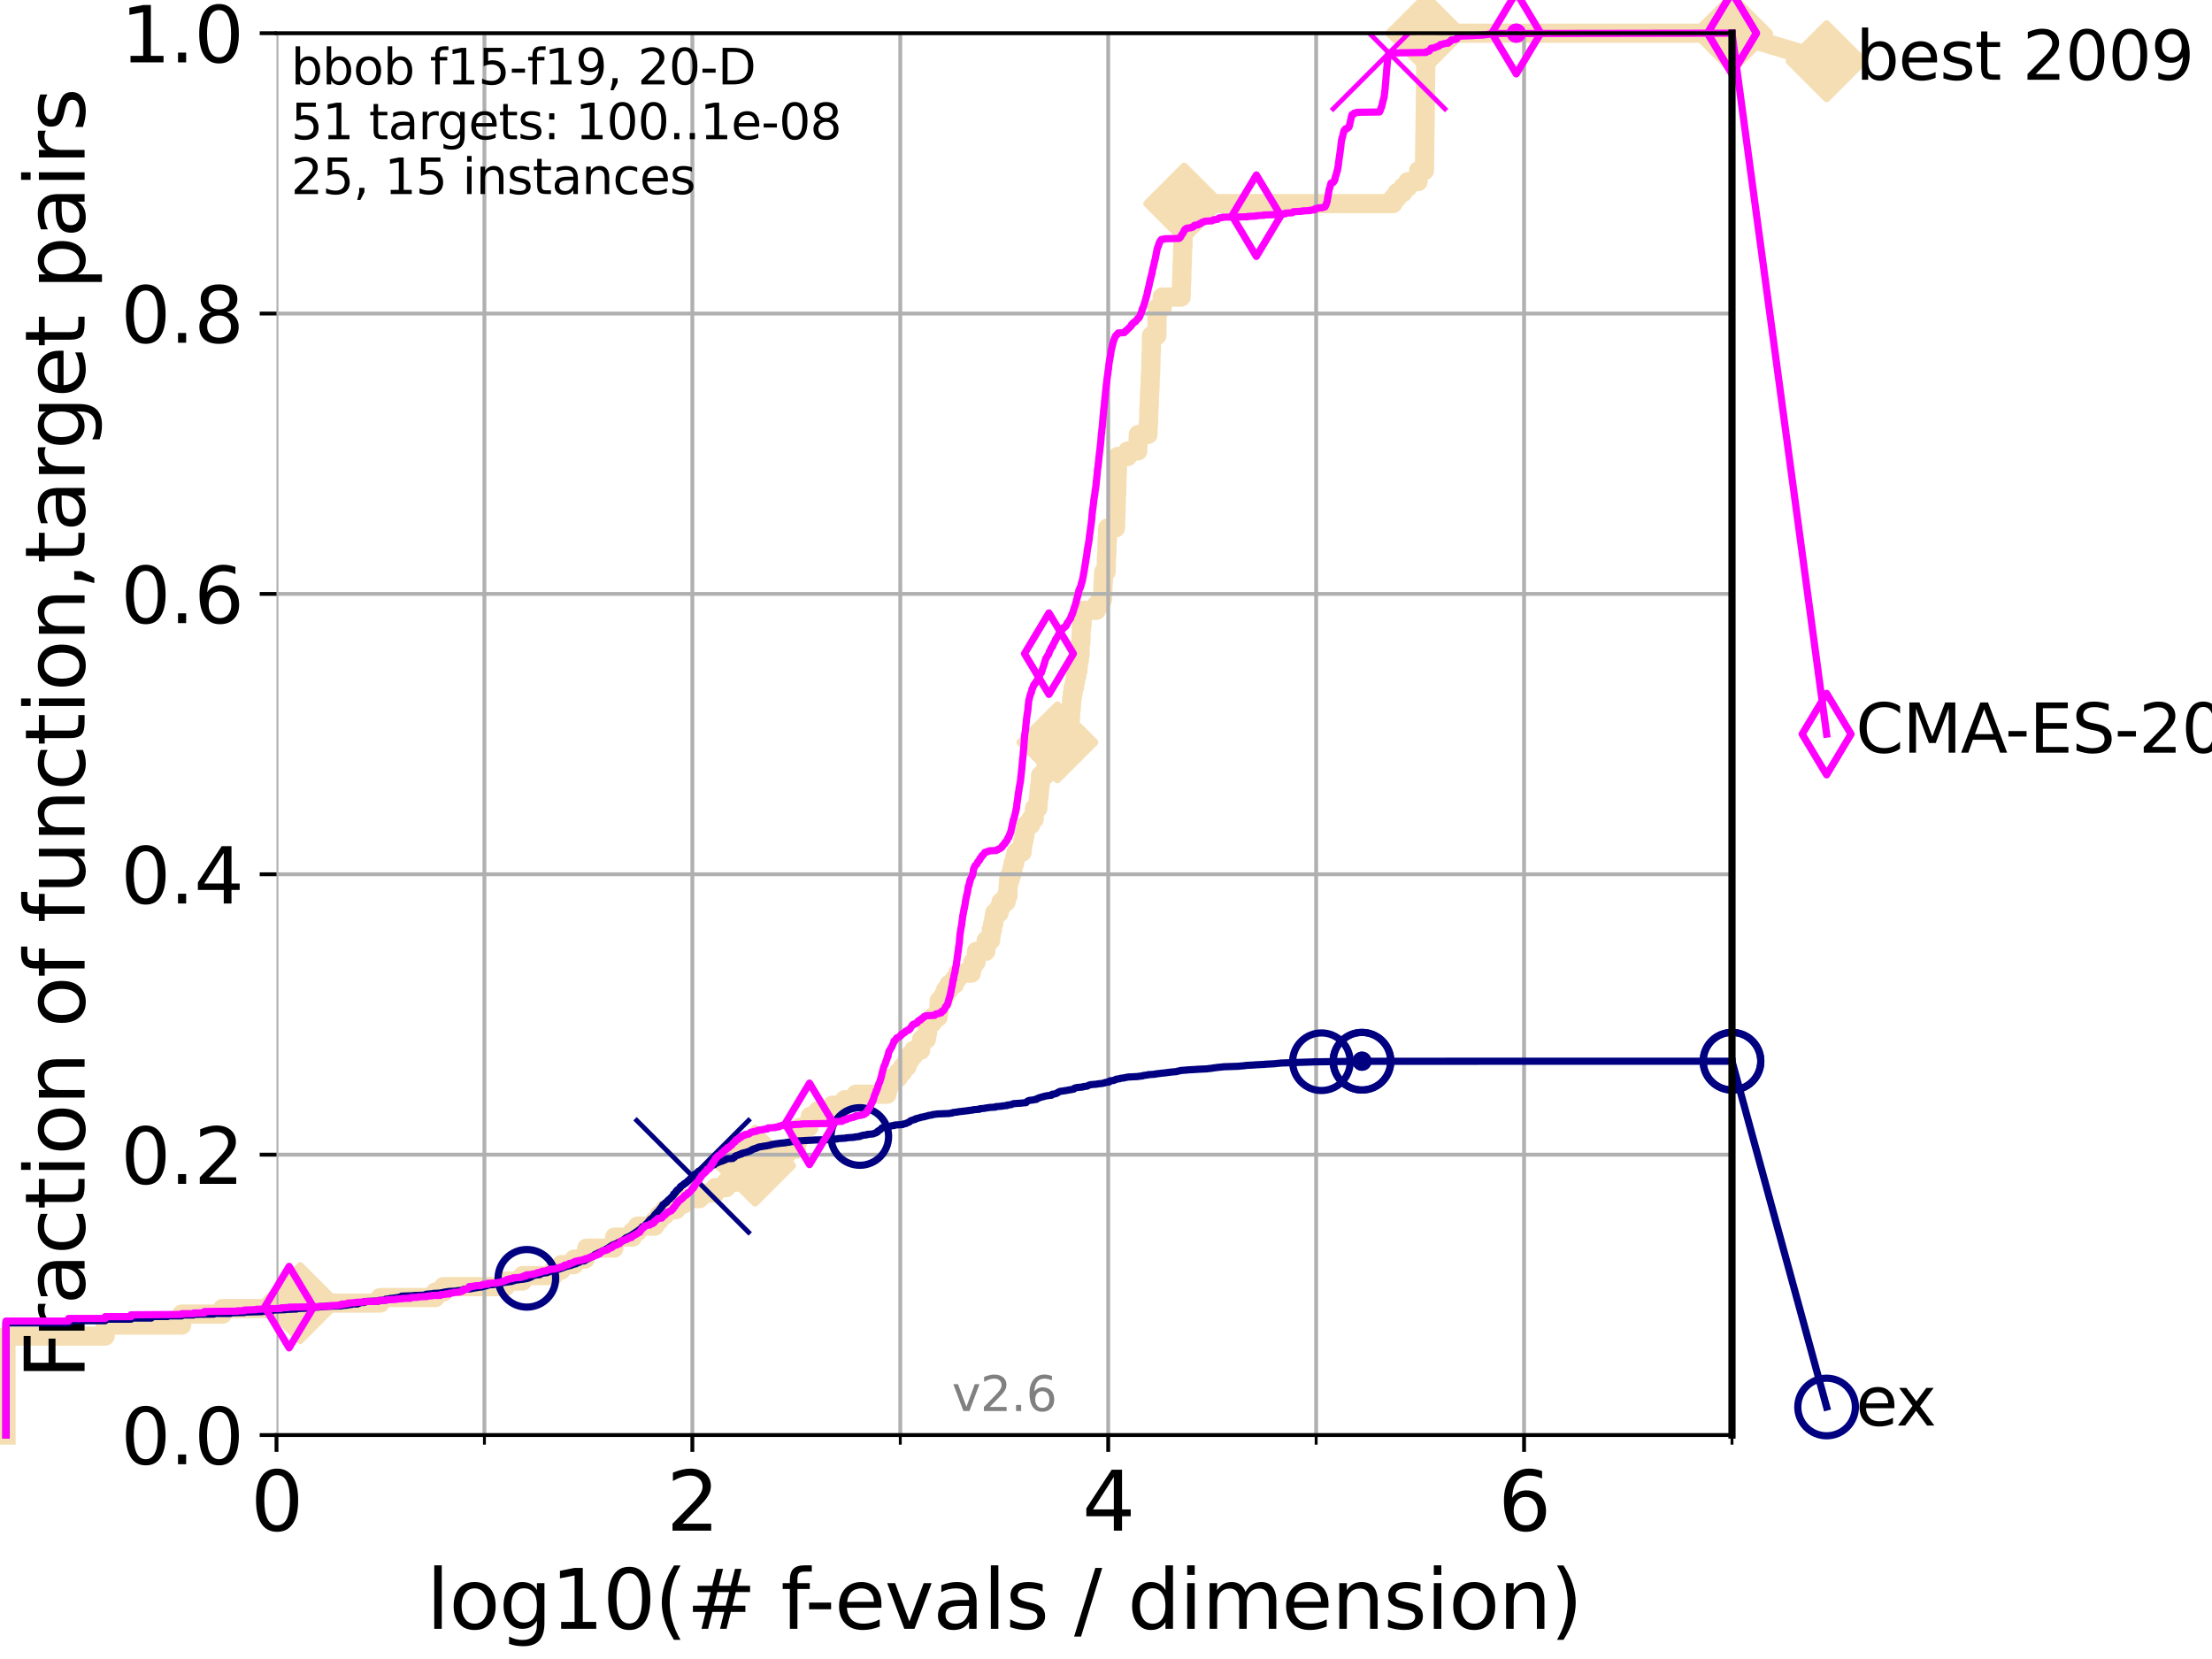 <?xml version="1.0" encoding="utf-8" standalone="no"?>
<!DOCTYPE svg PUBLIC "-//W3C//DTD SVG 1.1//EN"
  "http://www.w3.org/Graphics/SVG/1.1/DTD/svg11.dtd">
<svg xmlns:xlink="http://www.w3.org/1999/xlink" width="460.8pt" height="345.6pt" viewBox="0 0 460.8 345.6" xmlns="http://www.w3.org/2000/svg" version="1.1">
 <defs>
  <style type="text/css">*{stroke-linejoin: round; stroke-linecap: butt}</style>
 </defs>
 <g id="figure_1">
  <g id="patch_1">
   <path d="M 0 345.6 
L 460.8 345.6 
L 460.8 0 
L 0 0 
z
" style="fill: #ffffff"/>
  </g>
  <g id="axes_1">
   <g id="patch_2">
    <path d="M 57.6 298.944 
L 360.806 298.944 
L 360.806 6.912 
L 57.6 6.912 
z
" style="fill: #ffffff"/>
   </g>
   <g id="line2d_1">
    <path d="M 1.246 298.944 
L 1.246 278.33 
L 21.912 278.33 
L 21.912 276.04 
L 37.851 276.04 
L 37.851 273.749 
L 46.354 273.749 
L 46.354 272.604 
L 62.535 272.604 
L 62.535 271.459 
L 79.184 271.459 
L 79.184 270.313 
L 90.668 270.313 
L 90.668 269.168 
L 92.372 269.168 
L 92.372 268.023 
L 105.263 268.023 
L 105.263 266.878 
L 108.854 266.878 
L 108.854 265.733 
L 115.315 265.733 
L 115.315 264.587 
L 116.908 264.587 
L 116.908 263.442 
L 119.6 263.442 
L 119.6 262.297 
L 121.893 262.297 
L 121.893 261.152 
L 122.229 261.152 
L 122.229 260.006 
L 127.889 260.006 
L 127.889 258.861 
L 128.023 258.861 
L 128.023 257.716 
L 131.747 257.716 
L 131.747 256.571 
L 132.812 256.571 
L 132.812 255.426 
L 136.4 255.426 
L 136.4 254.28 
L 137.305 254.28 
L 137.305 253.135 
L 138.477 253.135 
L 138.477 251.99 
L 140.849 251.99 
L 140.849 250.845 
L 142.425 250.845 
L 142.425 249.699 
L 145.713 249.699 
L 145.713 248.554 
L 148.984 248.554 
L 148.984 247.409 
L 151.265 247.409 
L 151.265 246.264 
L 155.706 246.264 
L 155.706 245.118 
L 155.854 245.118 
L 155.854 243.973 
L 157.137 243.973 
L 157.137 242.828 
L 157.293 242.828 
L 157.293 241.683 
L 162.31 241.683 
L 162.31 240.538 
L 163.83 240.538 
L 163.83 239.392 
L 165.91 239.392 
L 165.91 238.247 
L 166.055 238.247 
L 166.055 237.102 
L 166.656 237.102 
L 166.661 234.811 
L 168.498 234.811 
L 168.498 233.666 
L 168.819 233.666 
L 168.819 232.521 
L 170.391 232.521 
L 170.391 231.376 
L 173.402 231.376 
L 173.402 230.231 
L 175.979 230.231 
L 175.979 229.085 
L 178.312 229.085 
L 178.312 227.94 
L 184.799 227.94 
L 184.799 226.795 
L 185.076 226.795 
L 185.076 225.65 
L 185.752 225.65 
L 185.752 224.504 
L 187.128 224.504 
L 187.128 223.359 
L 188.031 223.359 
L 188.031 222.214 
L 188.929 222.214 
L 188.929 221.069 
L 189.459 221.069 
L 189.459 219.924 
L 190.322 219.924 
L 190.322 218.778 
L 191.786 218.778 
L 191.786 217.633 
L 191.983 217.633 
L 191.983 216.488 
L 192.995 216.488 
L 192.995 215.343 
L 193.211 215.343 
L 193.211 214.197 
L 193.375 214.197 
L 193.375 213.052 
L 194.244 213.052 
L 194.244 211.907 
L 195.409 211.907 
L 195.409 210.762 
L 195.593 210.762 
L 195.644 208.471 
L 196.494 208.471 
L 196.494 207.326 
L 196.997 207.326 
L 196.997 206.181 
L 197.71 206.181 
L 197.71 205.036 
L 198.839 205.036 
L 198.839 203.89 
L 199.504 203.89 
L 199.504 202.745 
L 202.322 202.745 
L 202.322 201.6 
L 202.643 201.6 
L 202.643 200.455 
L 203.32 200.455 
L 203.416 198.164 
L 205.366 198.164 
L 205.447 195.874 
L 206.37 195.874 
L 206.37 194.729 
L 206.51 194.729 
L 206.51 193.583 
L 206.787 193.583 
L 206.787 192.438 
L 207.011 192.438 
L 207.011 191.293 
L 207.215 191.293 
L 207.215 190.148 
L 208.151 190.148 
L 208.151 189.003 
L 208.56 189.003 
L 208.56 187.857 
L 209.596 187.857 
L 209.596 186.712 
L 209.97 186.712 
L 210.003 184.422 
L 210.105 184.422 
L 210.105 183.276 
L 210.447 183.276 
L 210.447 182.131 
L 210.797 182.131 
L 210.797 180.986 
L 211.036 180.986 
L 211.036 179.841 
L 211.38 179.841 
L 211.38 178.696 
L 211.662 178.696 
L 211.662 177.55 
L 212.909 177.55 
L 212.909 176.405 
L 213.039 176.405 
L 213.039 175.26 
L 213.29 175.26 
L 213.29 174.115 
L 213.496 174.115 
L 213.496 172.969 
L 213.735 172.969 
L 213.735 171.824 
L 214.711 171.824 
L 214.711 170.679 
L 215.437 170.679 
L 215.494 168.389 
L 216.212 168.389 
L 216.318 166.098 
L 216.439 166.098 
L 216.439 164.953 
L 216.557 164.953 
L 216.557 163.808 
L 216.679 163.808 
L 216.773 161.517 
L 217.735 161.517 
L 217.735 160.372 
L 217.923 160.372 
L 217.923 159.227 
L 218.613 159.227 
L 218.613 158.082 
L 219.33 158.082 
L 219.33 156.936 
L 219.742 156.936 
L 219.742 155.791 
L 219.951 155.791 
L 219.951 154.646 
L 220.273 154.646 
L 220.273 153.501 
L 222.168 153.501 
L 222.168 152.355 
L 222.66 152.355 
L 222.66 151.21 
L 222.844 151.21 
L 222.844 150.065 
L 222.972 150.065 
L 223.078 147.774 
L 223.157 147.774 
L 223.258 145.484 
L 223.386 145.484 
L 223.386 144.339 
L 223.565 144.339 
L 223.565 143.194 
L 223.849 143.194 
L 223.849 142.048 
L 224.052 142.048 
L 224.052 140.903 
L 224.316 140.903 
L 224.316 139.758 
L 224.552 139.758 
L 224.552 138.613 
L 224.676 138.613 
L 224.676 137.467 
L 224.873 137.467 
L 224.873 136.322 
L 225.009 136.322 
L 225.01 134.032 
L 225.16 134.032 
L 225.262 130.596 
L 225.376 130.596 
L 225.475 128.306 
L 225.579 128.306 
L 225.579 127.16 
L 228.381 127.16 
L 228.381 126.015 
L 229.2 126.015 
L 229.2 124.87 
L 229.691 124.87 
L 229.798 121.434 
L 229.844 121.434 
L 229.918 119.144 
L 230.407 119.144 
L 230.5 115.708 
L 230.561 115.708 
L 230.65 112.273 
L 230.695 112.273 
L 230.751 109.982 
L 232.385 109.982 
L 232.463 106.546 
L 232.5 106.546 
L 232.574 103.111 
L 232.619 103.111 
L 232.72 98.53 
L 232.759 98.53 
L 232.84 95.094 
L 234.931 95.094 
L 234.931 93.949 
L 237.022 93.949 
L 237.126 90.513 
L 239.145 90.513 
L 239.199 88.223 
L 239.257 88.223 
L 239.343 84.787 
L 239.4 84.787 
L 239.501 81.352 
L 239.547 81.352 
L 239.649 77.916 
L 239.698 77.916 
L 239.805 73.335 
L 239.838 73.335 
L 239.875 69.899 
L 241.02 69.899 
L 241.035 64.173 
L 242.102 64.173 
L 242.109 61.883 
L 246.052 61.883 
L 246.136 58.447 
L 246.177 58.447 
L 246.248 55.011 
L 246.291 55.011 
L 246.376 51.576 
L 246.413 51.576 
L 246.491 48.14 
L 246.533 48.14 
L 246.6 44.704 
L 246.65 44.704 
L 246.686 42.414 
L 290.177 42.414 
L 290.177 41.269 
L 291.027 41.269 
L 291.027 40.123 
L 292.254 40.123 
L 292.254 38.978 
L 293.287 38.978 
L 293.287 37.833 
L 295.413 37.833 
L 295.413 36.688 
L 295.526 36.688 
L 295.526 35.543 
L 296.745 35.543 
L 296.842 27.526 
L 296.858 27.526 
L 296.962 17.219 
L 296.978 17.219 
L 297.079 6.912 
L 360.806 6.912 
L 360.806 6.912 
" style="fill: none; stroke: #f5deb3; stroke-width: 4; stroke-linecap: square"/>
   </g>
   <g id="line2d_2">
    <defs>
     <path id="m0d46bb00b8" d="M -0 7.778 
L 7.778 0 
L 0 -7.778 
L -7.778 -0 
z
" style="stroke: #f5deb3; stroke-width: 1.5; stroke-linejoin: miter"/>
    </defs>
    <g>
     <use xlink:href="#m0d46bb00b8" x="62.535" y="271.459" style="fill: #f5deb3; stroke: #f5deb3; stroke-width: 1.5; stroke-linejoin: miter"/>
     <use xlink:href="#m0d46bb00b8" x="157.293" y="242.828" style="fill: #f5deb3; stroke: #f5deb3; stroke-width: 1.5; stroke-linejoin: miter"/>
     <use xlink:href="#m0d46bb00b8" x="220.273" y="154.646" style="fill: #f5deb3; stroke: #f5deb3; stroke-width: 1.5; stroke-linejoin: miter"/>
     <use xlink:href="#m0d46bb00b8" x="246.686" y="42.414" style="fill: #f5deb3; stroke: #f5deb3; stroke-width: 1.5; stroke-linejoin: miter"/>
     <use xlink:href="#m0d46bb00b8" x="297.079" y="6.912" style="fill: #f5deb3; stroke: #f5deb3; stroke-width: 1.5; stroke-linejoin: miter"/>
     <use xlink:href="#m0d46bb00b8" x="360.806" y="6.912" style="fill: #f5deb3; stroke: #f5deb3; stroke-width: 1.5; stroke-linejoin: miter"/>
    </g>
   </g>
   <g id="line2d_3">
    <path style="fill: none; stroke: #f5deb3; stroke-width: 4; stroke-linecap: square"/>
    <g/>
   </g>
   <g id="line2d_4">
    <path d="M 360.806 6.912 
L 380.515 12.753 
" style="fill: none; stroke: #f5deb3; stroke-width: 4; stroke-linecap: square"/>
    <g>
     <use xlink:href="#m0d46bb00b8" x="360.806" y="6.912" style="fill: #f5deb3; stroke: #f5deb3; stroke-width: 1.5; stroke-linejoin: miter"/>
     <use xlink:href="#m0d46bb00b8" x="380.515" y="12.753" style="fill: #f5deb3; stroke: #f5deb3; stroke-width: 1.5; stroke-linejoin: miter"/>
    </g>
   </g>
   <g id="matplotlib.axis_1">
    <g id="xtick_1">
     <g id="line2d_5">
      <path d="M 57.6 298.944 
L 57.6 6.912 
" clip-path="url(#pf5ca3f70aa)" style="fill: none; stroke: #b0b0b0; stroke-width: 0.8; stroke-linecap: square"/>
     </g>
     <g id="line2d_6">
      <defs>
       <path id="m543601955b" d="M 0 0 
L 0 3.5 
" style="stroke: #000000; stroke-width: 0.8"/>
      </defs>
      <g>
       <use xlink:href="#m543601955b" x="57.6" y="298.944" style="stroke: #000000; stroke-width: 0.8"/>
      </g>
     </g>
     <g id="text_1">
      <!-- 0 -->
      <g transform="translate(52.192 318.861)scale(0.17 -0.17)">
       <defs>
        <path id="DejaVuSans-30" d="M 2034 4250 
Q 1547 4250 1301 3770 
Q 1056 3291 1056 2328 
Q 1056 1369 1301 889 
Q 1547 409 2034 409 
Q 2525 409 2770 889 
Q 3016 1369 3016 2328 
Q 3016 3291 2770 3770 
Q 2525 4250 2034 4250 
z
M 2034 4750 
Q 2819 4750 3233 4129 
Q 3647 3509 3647 2328 
Q 3647 1150 3233 529 
Q 2819 -91 2034 -91 
Q 1250 -91 836 529 
Q 422 1150 422 2328 
Q 422 3509 836 4129 
Q 1250 4750 2034 4750 
z
" transform="scale(0.016)"/>
       </defs>
       <use xlink:href="#DejaVuSans-30"/>
      </g>
     </g>
    </g>
    <g id="xtick_2">
     <g id="line2d_7">
      <path d="M 144.23 298.944 
L 144.23 6.912 
" clip-path="url(#pf5ca3f70aa)" style="fill: none; stroke: #b0b0b0; stroke-width: 0.8; stroke-linecap: square"/>
     </g>
     <g id="line2d_8">
      <g>
       <use xlink:href="#m543601955b" x="144.23" y="298.944" style="stroke: #000000; stroke-width: 0.8"/>
      </g>
     </g>
     <g id="text_2">
      <!-- 2 -->
      <g transform="translate(138.822 318.861)scale(0.17 -0.17)">
       <defs>
        <path id="DejaVuSans-32" d="M 1228 531 
L 3431 531 
L 3431 0 
L 469 0 
L 469 531 
Q 828 903 1448 1529 
Q 2069 2156 2228 2338 
Q 2531 2678 2651 2914 
Q 2772 3150 2772 3378 
Q 2772 3750 2511 3984 
Q 2250 4219 1831 4219 
Q 1534 4219 1204 4116 
Q 875 4013 500 3803 
L 500 4441 
Q 881 4594 1212 4672 
Q 1544 4750 1819 4750 
Q 2544 4750 2975 4387 
Q 3406 4025 3406 3419 
Q 3406 3131 3298 2873 
Q 3191 2616 2906 2266 
Q 2828 2175 2409 1742 
Q 1991 1309 1228 531 
z
" transform="scale(0.016)"/>
       </defs>
       <use xlink:href="#DejaVuSans-32"/>
      </g>
     </g>
    </g>
    <g id="xtick_3">
     <g id="line2d_9">
      <path d="M 230.861 298.944 
L 230.861 6.912 
" clip-path="url(#pf5ca3f70aa)" style="fill: none; stroke: #b0b0b0; stroke-width: 0.8; stroke-linecap: square"/>
     </g>
     <g id="line2d_10">
      <g>
       <use xlink:href="#m543601955b" x="230.861" y="298.944" style="stroke: #000000; stroke-width: 0.8"/>
      </g>
     </g>
     <g id="text_3">
      <!-- 4 -->
      <g transform="translate(225.453 318.861)scale(0.17 -0.17)">
       <defs>
        <path id="DejaVuSans-34" d="M 2419 4116 
L 825 1625 
L 2419 1625 
L 2419 4116 
z
M 2253 4666 
L 3047 4666 
L 3047 1625 
L 3713 1625 
L 3713 1100 
L 3047 1100 
L 3047 0 
L 2419 0 
L 2419 1100 
L 313 1100 
L 313 1709 
L 2253 4666 
z
" transform="scale(0.016)"/>
       </defs>
       <use xlink:href="#DejaVuSans-34"/>
      </g>
     </g>
    </g>
    <g id="xtick_4">
     <g id="line2d_11">
      <path d="M 317.491 298.944 
L 317.491 6.912 
" clip-path="url(#pf5ca3f70aa)" style="fill: none; stroke: #b0b0b0; stroke-width: 0.8; stroke-linecap: square"/>
     </g>
     <g id="line2d_12">
      <g>
       <use xlink:href="#m543601955b" x="317.491" y="298.944" style="stroke: #000000; stroke-width: 0.8"/>
      </g>
     </g>
     <g id="text_4">
      <!-- 6 -->
      <g transform="translate(312.083 318.861)scale(0.17 -0.17)">
       <defs>
        <path id="DejaVuSans-36" d="M 2113 2584 
Q 1688 2584 1439 2293 
Q 1191 2003 1191 1497 
Q 1191 994 1439 701 
Q 1688 409 2113 409 
Q 2538 409 2786 701 
Q 3034 994 3034 1497 
Q 3034 2003 2786 2293 
Q 2538 2584 2113 2584 
z
M 3366 4563 
L 3366 3988 
Q 3128 4100 2886 4159 
Q 2644 4219 2406 4219 
Q 1781 4219 1451 3797 
Q 1122 3375 1075 2522 
Q 1259 2794 1537 2939 
Q 1816 3084 2150 3084 
Q 2853 3084 3261 2657 
Q 3669 2231 3669 1497 
Q 3669 778 3244 343 
Q 2819 -91 2113 -91 
Q 1303 -91 875 529 
Q 447 1150 447 2328 
Q 447 3434 972 4092 
Q 1497 4750 2381 4750 
Q 2619 4750 2861 4703 
Q 3103 4656 3366 4563 
z
" transform="scale(0.016)"/>
       </defs>
       <use xlink:href="#DejaVuSans-36"/>
      </g>
     </g>
    </g>
    <g id="xtick_5">
     <g id="line2d_13">
      <path d="M 100.915 298.944 
L 100.915 6.912 
" clip-path="url(#pf5ca3f70aa)" style="fill: none; stroke: #b0b0b0; stroke-width: 0.8; stroke-linecap: square"/>
     </g>
     <g id="line2d_14">
      <defs>
       <path id="m5f524508d1" d="M 0 0 
L 0 2 
" style="stroke: #000000; stroke-width: 0.6"/>
      </defs>
      <g>
       <use xlink:href="#m5f524508d1" x="100.915" y="298.944" style="stroke: #000000; stroke-width: 0.6"/>
      </g>
     </g>
    </g>
    <g id="xtick_6">
     <g id="line2d_15">
      <path d="M 187.546 298.944 
L 187.546 6.912 
" clip-path="url(#pf5ca3f70aa)" style="fill: none; stroke: #b0b0b0; stroke-width: 0.8; stroke-linecap: square"/>
     </g>
     <g id="line2d_16">
      <g>
       <use xlink:href="#m5f524508d1" x="187.546" y="298.944" style="stroke: #000000; stroke-width: 0.6"/>
      </g>
     </g>
    </g>
    <g id="xtick_7">
     <g id="line2d_17">
      <path d="M 274.176 298.944 
L 274.176 6.912 
" clip-path="url(#pf5ca3f70aa)" style="fill: none; stroke: #b0b0b0; stroke-width: 0.8; stroke-linecap: square"/>
     </g>
     <g id="line2d_18">
      <g>
       <use xlink:href="#m5f524508d1" x="274.176" y="298.944" style="stroke: #000000; stroke-width: 0.6"/>
      </g>
     </g>
    </g>
    <g id="xtick_8">
     <g id="line2d_19">
      <path d="M 360.806 298.944 
L 360.806 6.912 
" clip-path="url(#pf5ca3f70aa)" style="fill: none; stroke: #b0b0b0; stroke-width: 0.8; stroke-linecap: square"/>
     </g>
     <g id="line2d_20">
      <g>
       <use xlink:href="#m5f524508d1" x="360.806" y="298.944" style="stroke: #000000; stroke-width: 0.6"/>
      </g>
     </g>
    </g>
    <g id="text_5">
     <!-- log10(# f-evals / dimension) -->
     <g transform="translate(88.823 339.314)scale(0.17 -0.17)">
      <defs>
       <path id="DejaVuSans-6c" d="M 603 4863 
L 1178 4863 
L 1178 0 
L 603 0 
L 603 4863 
z
" transform="scale(0.016)"/>
       <path id="DejaVuSans-6f" d="M 1959 3097 
Q 1497 3097 1228 2736 
Q 959 2375 959 1747 
Q 959 1119 1226 758 
Q 1494 397 1959 397 
Q 2419 397 2687 759 
Q 2956 1122 2956 1747 
Q 2956 2369 2687 2733 
Q 2419 3097 1959 3097 
z
M 1959 3584 
Q 2709 3584 3137 3096 
Q 3566 2609 3566 1747 
Q 3566 888 3137 398 
Q 2709 -91 1959 -91 
Q 1206 -91 779 398 
Q 353 888 353 1747 
Q 353 2609 779 3096 
Q 1206 3584 1959 3584 
z
" transform="scale(0.016)"/>
       <path id="DejaVuSans-67" d="M 2906 1791 
Q 2906 2416 2648 2759 
Q 2391 3103 1925 3103 
Q 1463 3103 1205 2759 
Q 947 2416 947 1791 
Q 947 1169 1205 825 
Q 1463 481 1925 481 
Q 2391 481 2648 825 
Q 2906 1169 2906 1791 
z
M 3481 434 
Q 3481 -459 3084 -895 
Q 2688 -1331 1869 -1331 
Q 1566 -1331 1297 -1286 
Q 1028 -1241 775 -1147 
L 775 -588 
Q 1028 -725 1275 -790 
Q 1522 -856 1778 -856 
Q 2344 -856 2625 -561 
Q 2906 -266 2906 331 
L 2906 616 
Q 2728 306 2450 153 
Q 2172 0 1784 0 
Q 1141 0 747 490 
Q 353 981 353 1791 
Q 353 2603 747 3093 
Q 1141 3584 1784 3584 
Q 2172 3584 2450 3431 
Q 2728 3278 2906 2969 
L 2906 3500 
L 3481 3500 
L 3481 434 
z
" transform="scale(0.016)"/>
       <path id="DejaVuSans-31" d="M 794 531 
L 1825 531 
L 1825 4091 
L 703 3866 
L 703 4441 
L 1819 4666 
L 2450 4666 
L 2450 531 
L 3481 531 
L 3481 0 
L 794 0 
L 794 531 
z
" transform="scale(0.016)"/>
       <path id="DejaVuSans-28" d="M 1984 4856 
Q 1566 4138 1362 3434 
Q 1159 2731 1159 2009 
Q 1159 1288 1364 580 
Q 1569 -128 1984 -844 
L 1484 -844 
Q 1016 -109 783 600 
Q 550 1309 550 2009 
Q 550 2706 781 3412 
Q 1013 4119 1484 4856 
L 1984 4856 
z
" transform="scale(0.016)"/>
       <path id="DejaVuSans-23" d="M 3272 2816 
L 2363 2816 
L 2100 1772 
L 3016 1772 
L 3272 2816 
z
M 2803 4594 
L 2478 3297 
L 3391 3297 
L 3719 4594 
L 4219 4594 
L 3897 3297 
L 4872 3297 
L 4872 2816 
L 3775 2816 
L 3519 1772 
L 4513 1772 
L 4513 1294 
L 3397 1294 
L 3072 0 
L 2572 0 
L 2894 1294 
L 1978 1294 
L 1656 0 
L 1153 0 
L 1478 1294 
L 494 1294 
L 494 1772 
L 1594 1772 
L 1856 2816 
L 850 2816 
L 850 3297 
L 1978 3297 
L 2297 4594 
L 2803 4594 
z
" transform="scale(0.016)"/>
       <path id="DejaVuSans-20" transform="scale(0.016)"/>
       <path id="DejaVuSans-66" d="M 2375 4863 
L 2375 4384 
L 1825 4384 
Q 1516 4384 1395 4259 
Q 1275 4134 1275 3809 
L 1275 3500 
L 2222 3500 
L 2222 3053 
L 1275 3053 
L 1275 0 
L 697 0 
L 697 3053 
L 147 3053 
L 147 3500 
L 697 3500 
L 697 3744 
Q 697 4328 969 4595 
Q 1241 4863 1831 4863 
L 2375 4863 
z
" transform="scale(0.016)"/>
       <path id="DejaVuSans-2d" d="M 313 2009 
L 1997 2009 
L 1997 1497 
L 313 1497 
L 313 2009 
z
" transform="scale(0.016)"/>
       <path id="DejaVuSans-65" d="M 3597 1894 
L 3597 1613 
L 953 1613 
Q 991 1019 1311 708 
Q 1631 397 2203 397 
Q 2534 397 2845 478 
Q 3156 559 3463 722 
L 3463 178 
Q 3153 47 2828 -22 
Q 2503 -91 2169 -91 
Q 1331 -91 842 396 
Q 353 884 353 1716 
Q 353 2575 817 3079 
Q 1281 3584 2069 3584 
Q 2775 3584 3186 3129 
Q 3597 2675 3597 1894 
z
M 3022 2063 
Q 3016 2534 2758 2815 
Q 2500 3097 2075 3097 
Q 1594 3097 1305 2825 
Q 1016 2553 972 2059 
L 3022 2063 
z
" transform="scale(0.016)"/>
       <path id="DejaVuSans-76" d="M 191 3500 
L 800 3500 
L 1894 563 
L 2988 3500 
L 3597 3500 
L 2284 0 
L 1503 0 
L 191 3500 
z
" transform="scale(0.016)"/>
       <path id="DejaVuSans-61" d="M 2194 1759 
Q 1497 1759 1228 1600 
Q 959 1441 959 1056 
Q 959 750 1161 570 
Q 1363 391 1709 391 
Q 2188 391 2477 730 
Q 2766 1069 2766 1631 
L 2766 1759 
L 2194 1759 
z
M 3341 1997 
L 3341 0 
L 2766 0 
L 2766 531 
Q 2569 213 2275 61 
Q 1981 -91 1556 -91 
Q 1019 -91 701 211 
Q 384 513 384 1019 
Q 384 1609 779 1909 
Q 1175 2209 1959 2209 
L 2766 2209 
L 2766 2266 
Q 2766 2663 2505 2880 
Q 2244 3097 1772 3097 
Q 1472 3097 1187 3025 
Q 903 2953 641 2809 
L 641 3341 
Q 956 3463 1253 3523 
Q 1550 3584 1831 3584 
Q 2591 3584 2966 3190 
Q 3341 2797 3341 1997 
z
" transform="scale(0.016)"/>
       <path id="DejaVuSans-73" d="M 2834 3397 
L 2834 2853 
Q 2591 2978 2328 3040 
Q 2066 3103 1784 3103 
Q 1356 3103 1142 2972 
Q 928 2841 928 2578 
Q 928 2378 1081 2264 
Q 1234 2150 1697 2047 
L 1894 2003 
Q 2506 1872 2764 1633 
Q 3022 1394 3022 966 
Q 3022 478 2636 193 
Q 2250 -91 1575 -91 
Q 1294 -91 989 -36 
Q 684 19 347 128 
L 347 722 
Q 666 556 975 473 
Q 1284 391 1588 391 
Q 1994 391 2212 530 
Q 2431 669 2431 922 
Q 2431 1156 2273 1281 
Q 2116 1406 1581 1522 
L 1381 1569 
Q 847 1681 609 1914 
Q 372 2147 372 2553 
Q 372 3047 722 3315 
Q 1072 3584 1716 3584 
Q 2034 3584 2315 3537 
Q 2597 3491 2834 3397 
z
" transform="scale(0.016)"/>
       <path id="DejaVuSans-2f" d="M 1625 4666 
L 2156 4666 
L 531 -594 
L 0 -594 
L 1625 4666 
z
" transform="scale(0.016)"/>
       <path id="DejaVuSans-64" d="M 2906 2969 
L 2906 4863 
L 3481 4863 
L 3481 0 
L 2906 0 
L 2906 525 
Q 2725 213 2448 61 
Q 2172 -91 1784 -91 
Q 1150 -91 751 415 
Q 353 922 353 1747 
Q 353 2572 751 3078 
Q 1150 3584 1784 3584 
Q 2172 3584 2448 3432 
Q 2725 3281 2906 2969 
z
M 947 1747 
Q 947 1113 1208 752 
Q 1469 391 1925 391 
Q 2381 391 2643 752 
Q 2906 1113 2906 1747 
Q 2906 2381 2643 2742 
Q 2381 3103 1925 3103 
Q 1469 3103 1208 2742 
Q 947 2381 947 1747 
z
" transform="scale(0.016)"/>
       <path id="DejaVuSans-69" d="M 603 3500 
L 1178 3500 
L 1178 0 
L 603 0 
L 603 3500 
z
M 603 4863 
L 1178 4863 
L 1178 4134 
L 603 4134 
L 603 4863 
z
" transform="scale(0.016)"/>
       <path id="DejaVuSans-6d" d="M 3328 2828 
Q 3544 3216 3844 3400 
Q 4144 3584 4550 3584 
Q 5097 3584 5394 3201 
Q 5691 2819 5691 2113 
L 5691 0 
L 5113 0 
L 5113 2094 
Q 5113 2597 4934 2840 
Q 4756 3084 4391 3084 
Q 3944 3084 3684 2787 
Q 3425 2491 3425 1978 
L 3425 0 
L 2847 0 
L 2847 2094 
Q 2847 2600 2669 2842 
Q 2491 3084 2119 3084 
Q 1678 3084 1418 2786 
Q 1159 2488 1159 1978 
L 1159 0 
L 581 0 
L 581 3500 
L 1159 3500 
L 1159 2956 
Q 1356 3278 1631 3431 
Q 1906 3584 2284 3584 
Q 2666 3584 2933 3390 
Q 3200 3197 3328 2828 
z
" transform="scale(0.016)"/>
       <path id="DejaVuSans-6e" d="M 3513 2113 
L 3513 0 
L 2938 0 
L 2938 2094 
Q 2938 2591 2744 2837 
Q 2550 3084 2163 3084 
Q 1697 3084 1428 2787 
Q 1159 2491 1159 1978 
L 1159 0 
L 581 0 
L 581 3500 
L 1159 3500 
L 1159 2956 
Q 1366 3272 1645 3428 
Q 1925 3584 2291 3584 
Q 2894 3584 3203 3211 
Q 3513 2838 3513 2113 
z
" transform="scale(0.016)"/>
       <path id="DejaVuSans-29" d="M 513 4856 
L 1013 4856 
Q 1481 4119 1714 3412 
Q 1947 2706 1947 2009 
Q 1947 1309 1714 600 
Q 1481 -109 1013 -844 
L 513 -844 
Q 928 -128 1133 580 
Q 1338 1288 1338 2009 
Q 1338 2731 1133 3434 
Q 928 4138 513 4856 
z
" transform="scale(0.016)"/>
      </defs>
      <use xlink:href="#DejaVuSans-6c"/>
      <use xlink:href="#DejaVuSans-6f" x="27.783"/>
      <use xlink:href="#DejaVuSans-67" x="88.965"/>
      <use xlink:href="#DejaVuSans-31" x="152.441"/>
      <use xlink:href="#DejaVuSans-30" x="216.064"/>
      <use xlink:href="#DejaVuSans-28" x="279.688"/>
      <use xlink:href="#DejaVuSans-23" x="318.701"/>
      <use xlink:href="#DejaVuSans-20" x="402.49"/>
      <use xlink:href="#DejaVuSans-66" x="434.277"/>
      <use xlink:href="#DejaVuSans-2d" x="463.982"/>
      <use xlink:href="#DejaVuSans-65" x="500.066"/>
      <use xlink:href="#DejaVuSans-76" x="561.59"/>
      <use xlink:href="#DejaVuSans-61" x="620.77"/>
      <use xlink:href="#DejaVuSans-6c" x="682.049"/>
      <use xlink:href="#DejaVuSans-73" x="709.832"/>
      <use xlink:href="#DejaVuSans-20" x="761.932"/>
      <use xlink:href="#DejaVuSans-2f" x="793.719"/>
      <use xlink:href="#DejaVuSans-20" x="827.41"/>
      <use xlink:href="#DejaVuSans-64" x="859.197"/>
      <use xlink:href="#DejaVuSans-69" x="922.674"/>
      <use xlink:href="#DejaVuSans-6d" x="950.457"/>
      <use xlink:href="#DejaVuSans-65" x="1047.869"/>
      <use xlink:href="#DejaVuSans-6e" x="1109.393"/>
      <use xlink:href="#DejaVuSans-73" x="1172.771"/>
      <use xlink:href="#DejaVuSans-69" x="1224.871"/>
      <use xlink:href="#DejaVuSans-6f" x="1252.654"/>
      <use xlink:href="#DejaVuSans-6e" x="1313.836"/>
      <use xlink:href="#DejaVuSans-29" x="1377.215"/>
     </g>
    </g>
   </g>
   <g id="matplotlib.axis_2">
    <g id="ytick_1">
     <g id="line2d_21">
      <path d="M 57.6 298.944 
L 360.806 298.944 
" clip-path="url(#pf5ca3f70aa)" style="fill: none; stroke: #b0b0b0; stroke-width: 0.8; stroke-linecap: square"/>
     </g>
     <g id="line2d_22">
      <defs>
       <path id="me32b25b4a6" d="M 0 0 
L -3.5 0 
" style="stroke: #000000; stroke-width: 0.8"/>
      </defs>
      <g>
       <use xlink:href="#me32b25b4a6" x="57.6" y="298.944" style="stroke: #000000; stroke-width: 0.8"/>
      </g>
     </g>
     <g id="text_6">
      <!-- 0.0 -->
      <g transform="translate(25.155 305.023)scale(0.16 -0.16)">
       <defs>
        <path id="DejaVuSans-2e" d="M 684 794 
L 1344 794 
L 1344 0 
L 684 0 
L 684 794 
z
" transform="scale(0.016)"/>
       </defs>
       <use xlink:href="#DejaVuSans-30"/>
       <use xlink:href="#DejaVuSans-2e" x="63.623"/>
       <use xlink:href="#DejaVuSans-30" x="95.41"/>
      </g>
     </g>
    </g>
    <g id="ytick_2">
     <g id="line2d_23">
      <path d="M 57.6 240.538 
L 360.806 240.538 
" clip-path="url(#pf5ca3f70aa)" style="fill: none; stroke: #b0b0b0; stroke-width: 0.8; stroke-linecap: square"/>
     </g>
     <g id="line2d_24">
      <g>
       <use xlink:href="#me32b25b4a6" x="57.6" y="240.538" style="stroke: #000000; stroke-width: 0.8"/>
      </g>
     </g>
     <g id="text_7">
      <!-- 0.2 -->
      <g transform="translate(25.155 246.616)scale(0.16 -0.16)">
       <use xlink:href="#DejaVuSans-30"/>
       <use xlink:href="#DejaVuSans-2e" x="63.623"/>
       <use xlink:href="#DejaVuSans-32" x="95.41"/>
      </g>
     </g>
    </g>
    <g id="ytick_3">
     <g id="line2d_25">
      <path d="M 57.6 182.131 
L 360.806 182.131 
" clip-path="url(#pf5ca3f70aa)" style="fill: none; stroke: #b0b0b0; stroke-width: 0.8; stroke-linecap: square"/>
     </g>
     <g id="line2d_26">
      <g>
       <use xlink:href="#me32b25b4a6" x="57.6" y="182.131" style="stroke: #000000; stroke-width: 0.8"/>
      </g>
     </g>
     <g id="text_8">
      <!-- 0.4 -->
      <g transform="translate(25.155 188.21)scale(0.16 -0.16)">
       <use xlink:href="#DejaVuSans-30"/>
       <use xlink:href="#DejaVuSans-2e" x="63.623"/>
       <use xlink:href="#DejaVuSans-34" x="95.41"/>
      </g>
     </g>
    </g>
    <g id="ytick_4">
     <g id="line2d_27">
      <path d="M 57.6 123.725 
L 360.806 123.725 
" clip-path="url(#pf5ca3f70aa)" style="fill: none; stroke: #b0b0b0; stroke-width: 0.8; stroke-linecap: square"/>
     </g>
     <g id="line2d_28">
      <g>
       <use xlink:href="#me32b25b4a6" x="57.6" y="123.725" style="stroke: #000000; stroke-width: 0.8"/>
      </g>
     </g>
     <g id="text_9">
      <!-- 0.6 -->
      <g transform="translate(25.155 129.804)scale(0.16 -0.16)">
       <use xlink:href="#DejaVuSans-30"/>
       <use xlink:href="#DejaVuSans-2e" x="63.623"/>
       <use xlink:href="#DejaVuSans-36" x="95.41"/>
      </g>
     </g>
    </g>
    <g id="ytick_5">
     <g id="line2d_29">
      <path d="M 57.6 65.318 
L 360.806 65.318 
" clip-path="url(#pf5ca3f70aa)" style="fill: none; stroke: #b0b0b0; stroke-width: 0.8; stroke-linecap: square"/>
     </g>
     <g id="line2d_30">
      <g>
       <use xlink:href="#me32b25b4a6" x="57.6" y="65.318" style="stroke: #000000; stroke-width: 0.8"/>
      </g>
     </g>
     <g id="text_10">
      <!-- 0.8 -->
      <g transform="translate(25.155 71.397)scale(0.16 -0.16)">
       <defs>
        <path id="DejaVuSans-38" d="M 2034 2216 
Q 1584 2216 1326 1975 
Q 1069 1734 1069 1313 
Q 1069 891 1326 650 
Q 1584 409 2034 409 
Q 2484 409 2743 651 
Q 3003 894 3003 1313 
Q 3003 1734 2745 1975 
Q 2488 2216 2034 2216 
z
M 1403 2484 
Q 997 2584 770 2862 
Q 544 3141 544 3541 
Q 544 4100 942 4425 
Q 1341 4750 2034 4750 
Q 2731 4750 3128 4425 
Q 3525 4100 3525 3541 
Q 3525 3141 3298 2862 
Q 3072 2584 2669 2484 
Q 3125 2378 3379 2068 
Q 3634 1759 3634 1313 
Q 3634 634 3220 271 
Q 2806 -91 2034 -91 
Q 1263 -91 848 271 
Q 434 634 434 1313 
Q 434 1759 690 2068 
Q 947 2378 1403 2484 
z
M 1172 3481 
Q 1172 3119 1398 2916 
Q 1625 2713 2034 2713 
Q 2441 2713 2670 2916 
Q 2900 3119 2900 3481 
Q 2900 3844 2670 4047 
Q 2441 4250 2034 4250 
Q 1625 4250 1398 4047 
Q 1172 3844 1172 3481 
z
" transform="scale(0.016)"/>
       </defs>
       <use xlink:href="#DejaVuSans-30"/>
       <use xlink:href="#DejaVuSans-2e" x="63.623"/>
       <use xlink:href="#DejaVuSans-38" x="95.41"/>
      </g>
     </g>
    </g>
    <g id="ytick_6">
     <g id="line2d_31">
      <path d="M 57.6 6.912 
L 360.806 6.912 
" clip-path="url(#pf5ca3f70aa)" style="fill: none; stroke: #b0b0b0; stroke-width: 0.8; stroke-linecap: square"/>
     </g>
     <g id="line2d_32">
      <g>
       <use xlink:href="#me32b25b4a6" x="57.6" y="6.912" style="stroke: #000000; stroke-width: 0.8"/>
      </g>
     </g>
     <g id="text_11">
      <!-- 1.0 -->
      <g transform="translate(25.155 12.991)scale(0.16 -0.16)">
       <use xlink:href="#DejaVuSans-31"/>
       <use xlink:href="#DejaVuSans-2e" x="63.623"/>
       <use xlink:href="#DejaVuSans-30" x="95.41"/>
      </g>
     </g>
    </g>
    <g id="text_12">
     <!-- Fraction of function,target pairs -->
     <g transform="translate(17.62 287.313)rotate(-90)scale(0.17 -0.17)">
      <defs>
       <path id="DejaVuSans-46" d="M 628 4666 
L 3309 4666 
L 3309 4134 
L 1259 4134 
L 1259 2759 
L 3109 2759 
L 3109 2228 
L 1259 2228 
L 1259 0 
L 628 0 
L 628 4666 
z
" transform="scale(0.016)"/>
       <path id="DejaVuSans-72" d="M 2631 2963 
Q 2534 3019 2420 3045 
Q 2306 3072 2169 3072 
Q 1681 3072 1420 2755 
Q 1159 2438 1159 1844 
L 1159 0 
L 581 0 
L 581 3500 
L 1159 3500 
L 1159 2956 
Q 1341 3275 1631 3429 
Q 1922 3584 2338 3584 
Q 2397 3584 2469 3576 
Q 2541 3569 2628 3553 
L 2631 2963 
z
" transform="scale(0.016)"/>
       <path id="DejaVuSans-63" d="M 3122 3366 
L 3122 2828 
Q 2878 2963 2633 3030 
Q 2388 3097 2138 3097 
Q 1578 3097 1268 2742 
Q 959 2388 959 1747 
Q 959 1106 1268 751 
Q 1578 397 2138 397 
Q 2388 397 2633 464 
Q 2878 531 3122 666 
L 3122 134 
Q 2881 22 2623 -34 
Q 2366 -91 2075 -91 
Q 1284 -91 818 406 
Q 353 903 353 1747 
Q 353 2603 823 3093 
Q 1294 3584 2113 3584 
Q 2378 3584 2631 3529 
Q 2884 3475 3122 3366 
z
" transform="scale(0.016)"/>
       <path id="DejaVuSans-74" d="M 1172 4494 
L 1172 3500 
L 2356 3500 
L 2356 3053 
L 1172 3053 
L 1172 1153 
Q 1172 725 1289 603 
Q 1406 481 1766 481 
L 2356 481 
L 2356 0 
L 1766 0 
Q 1100 0 847 248 
Q 594 497 594 1153 
L 594 3053 
L 172 3053 
L 172 3500 
L 594 3500 
L 594 4494 
L 1172 4494 
z
" transform="scale(0.016)"/>
       <path id="DejaVuSans-75" d="M 544 1381 
L 544 3500 
L 1119 3500 
L 1119 1403 
Q 1119 906 1312 657 
Q 1506 409 1894 409 
Q 2359 409 2629 706 
Q 2900 1003 2900 1516 
L 2900 3500 
L 3475 3500 
L 3475 0 
L 2900 0 
L 2900 538 
Q 2691 219 2414 64 
Q 2138 -91 1772 -91 
Q 1169 -91 856 284 
Q 544 659 544 1381 
z
M 1991 3584 
L 1991 3584 
z
" transform="scale(0.016)"/>
       <path id="DejaVuSans-2c" d="M 750 794 
L 1409 794 
L 1409 256 
L 897 -744 
L 494 -744 
L 750 256 
L 750 794 
z
" transform="scale(0.016)"/>
       <path id="DejaVuSans-70" d="M 1159 525 
L 1159 -1331 
L 581 -1331 
L 581 3500 
L 1159 3500 
L 1159 2969 
Q 1341 3281 1617 3432 
Q 1894 3584 2278 3584 
Q 2916 3584 3314 3078 
Q 3713 2572 3713 1747 
Q 3713 922 3314 415 
Q 2916 -91 2278 -91 
Q 1894 -91 1617 61 
Q 1341 213 1159 525 
z
M 3116 1747 
Q 3116 2381 2855 2742 
Q 2594 3103 2138 3103 
Q 1681 3103 1420 2742 
Q 1159 2381 1159 1747 
Q 1159 1113 1420 752 
Q 1681 391 2138 391 
Q 2594 391 2855 752 
Q 3116 1113 3116 1747 
z
" transform="scale(0.016)"/>
      </defs>
      <use xlink:href="#DejaVuSans-46"/>
      <use xlink:href="#DejaVuSans-72" x="50.27"/>
      <use xlink:href="#DejaVuSans-61" x="91.383"/>
      <use xlink:href="#DejaVuSans-63" x="152.662"/>
      <use xlink:href="#DejaVuSans-74" x="207.643"/>
      <use xlink:href="#DejaVuSans-69" x="246.852"/>
      <use xlink:href="#DejaVuSans-6f" x="274.635"/>
      <use xlink:href="#DejaVuSans-6e" x="335.816"/>
      <use xlink:href="#DejaVuSans-20" x="399.195"/>
      <use xlink:href="#DejaVuSans-6f" x="430.982"/>
      <use xlink:href="#DejaVuSans-66" x="492.164"/>
      <use xlink:href="#DejaVuSans-20" x="527.369"/>
      <use xlink:href="#DejaVuSans-66" x="559.156"/>
      <use xlink:href="#DejaVuSans-75" x="594.361"/>
      <use xlink:href="#DejaVuSans-6e" x="657.74"/>
      <use xlink:href="#DejaVuSans-63" x="721.119"/>
      <use xlink:href="#DejaVuSans-74" x="776.1"/>
      <use xlink:href="#DejaVuSans-69" x="815.309"/>
      <use xlink:href="#DejaVuSans-6f" x="843.092"/>
      <use xlink:href="#DejaVuSans-6e" x="904.273"/>
      <use xlink:href="#DejaVuSans-2c" x="967.652"/>
      <use xlink:href="#DejaVuSans-74" x="999.439"/>
      <use xlink:href="#DejaVuSans-61" x="1038.648"/>
      <use xlink:href="#DejaVuSans-72" x="1099.928"/>
      <use xlink:href="#DejaVuSans-67" x="1139.291"/>
      <use xlink:href="#DejaVuSans-65" x="1202.768"/>
      <use xlink:href="#DejaVuSans-74" x="1264.291"/>
      <use xlink:href="#DejaVuSans-20" x="1303.5"/>
      <use xlink:href="#DejaVuSans-70" x="1335.287"/>
      <use xlink:href="#DejaVuSans-61" x="1398.764"/>
      <use xlink:href="#DejaVuSans-69" x="1460.043"/>
      <use xlink:href="#DejaVuSans-72" x="1487.826"/>
      <use xlink:href="#DejaVuSans-73" x="1528.939"/>
     </g>
    </g>
   </g>
   <g id="line2d_33">
    <defs>
     <path id="m5b31b96f1b" d="M 0 1.5 
C 0.398 1.5 0.779 1.342 1.061 1.061 
C 1.342 0.779 1.5 0.398 1.5 0 
C 1.5 -0.398 1.342 -0.779 1.061 -1.061 
C 0.779 -1.342 0.398 -1.5 0 -1.5 
C -0.398 -1.5 -0.779 -1.342 -1.061 -1.061 
C -1.342 -0.779 -1.5 -0.398 -1.5 0 
C -1.5 0.398 -1.342 0.779 -1.061 1.061 
C -0.779 1.342 -0.398 1.5 0 1.5 
z
" style="stroke: #f5deb3"/>
    </defs>
    <g>
     <use xlink:href="#m5b31b96f1b" x="297.079" y="6.912" style="fill: #f5deb3; stroke: #f5deb3"/>
     <use xlink:href="#m5b31b96f1b" x="297.079" y="6.912" style="fill: #f5deb3; stroke: #f5deb3"/>
    </g>
   </g>
   <g id="line2d_34">
    <defs>
     <path id="m71fc744bcd" d="M 0 1.5 
C 0.398 1.5 0.779 1.342 1.061 1.061 
C 1.342 0.779 1.5 0.398 1.5 0 
C 1.5 -0.398 1.342 -0.779 1.061 -1.061 
C 0.779 -1.342 0.398 -1.5 0 -1.5 
C -0.398 -1.5 -0.779 -1.342 -1.061 -1.061 
C -1.342 -0.779 -1.5 -0.398 -1.5 0 
C -1.5 0.398 -1.342 0.779 -1.061 1.061 
C -0.779 1.342 -0.398 1.5 0 1.5 
z
" style="stroke: #000080"/>
    </defs>
    <g>
     <use xlink:href="#m71fc744bcd" x="283.724" y="221.069" style="fill: #000080; stroke: #000080"/>
     <use xlink:href="#m71fc744bcd" x="283.724" y="221.069" style="fill: #000080; stroke: #000080"/>
    </g>
   </g>
   <g id="line2d_35">
    <path d="M 1.246 298.944 
L 1.246 275.581 
L 14.285 275.581 
L 14.285 275.123 
L 21.912 275.123 
L 21.912 274.803 
L 27.324 274.803 
L 27.324 274.574 
L 31.522 274.574 
L 31.522 274.253 
L 34.951 274.253 
L 34.951 274.116 
L 37.851 274.116 
L 37.851 273.932 
L 40.363 273.932 
L 40.363 273.795 
L 44.561 273.749 
L 44.561 273.612 
L 47.991 273.612 
L 47.991 273.474 
L 50.89 273.428 
L 50.89 273.337 
L 54.543 273.245 
L 54.543 273.199 
L 56.635 273.108 
L 56.635 272.925 
L 59.393 272.833 
L 59.393 272.787 
L 61.798 272.695 
L 61.798 272.604 
L 63.93 272.512 
L 63.93 272.375 
L 66.441 272.283 
L 66.441 272.237 
L 68.127 272.146 
L 68.127 272.1 
L 71.104 272.054 
L 71.104 271.963 
L 72.432 271.871 
L 72.432 271.779 
L 73.268 271.733 
L 73.268 271.642 
L 74.457 271.642 
L 74.457 271.504 
L 74.837 271.504 
L 74.837 271.367 
L 75.933 271.321 
L 75.933 271.138 
L 78.883 271.031 
L 78.883 270.924 
L 80.342 270.833 
L 80.342 270.649 
L 81.166 270.558 
L 81.166 270.512 
L 82.212 270.42 
L 82.212 270.39 
L 82.959 270.298 
L 82.959 270.268 
L 83.678 270.161 
L 83.678 270.008 
L 86.307 269.916 
L 86.307 269.871 
L 88.432 269.81 
L 88.432 269.748 
L 88.794 269.657 
L 88.794 269.611 
L 90.175 269.504 
L 90.175 269.458 
L 91.923 269.351 
L 91.923 269.306 
L 92.52 269.245 
L 92.52 269.183 
L 93.382 269.077 
L 93.382 269.046 
L 95.251 268.939 
L 95.251 268.893 
L 96.361 268.786 
L 96.361 268.741 
L 96.6 268.695 
L 96.6 268.603 
L 97.968 268.496 
L 97.968 268.451 
L 98.617 268.374 
L 98.617 268.328 
L 99.449 268.237 
L 99.449 268.191 
L 100.439 268.084 
L 100.439 268.038 
L 101.009 267.931 
L 101.009 267.886 
L 101.471 267.824 
L 101.562 267.687 
L 102.878 267.595 
L 102.963 267.504 
L 103.869 267.412 
L 103.949 267.351 
L 104.579 267.244 
L 104.579 267.198 
L 105.485 267.092 
L 105.559 267.061 
L 106.561 266.954 
L 106.561 266.908 
L 107.042 266.801 
L 107.11 266.71 
L 108.034 266.603 
L 108.098 266.572 
L 109.159 266.465 
L 109.159 266.42 
L 109.757 266.359 
L 109.757 266.297 
L 110.164 266.236 
L 110.221 266.114 
L 110.675 266.023 
L 110.675 265.916 
L 110.897 265.809 
L 110.952 265.748 
L 111.496 265.656 
L 111.496 265.61 
L 112.488 265.519 
L 112.589 265.412 
L 112.84 265.305 
L 112.89 265.229 
L 113.954 265.122 
L 114.001 265.015 
L 114.419 264.954 
L 114.51 264.832 
L 115.227 264.725 
L 115.315 264.648 
L 115.833 264.557 
L 115.918 264.465 
L 116.502 264.358 
L 116.584 264.297 
L 116.988 264.206 
L 116.988 264.16 
L 117.227 264.129 
L 117.266 264.022 
L 117.656 263.961 
L 117.734 263.854 
L 118.339 263.747 
L 118.339 263.702 
L 118.962 263.595 
L 119.034 263.503 
L 119.46 263.412 
L 119.495 263.366 
L 119.979 263.274 
L 119.979 263.213 
L 120.284 263.106 
L 120.284 263.06 
L 120.683 262.969 
L 120.748 262.847 
L 121.041 262.74 
L 121.041 262.724 
L 121.769 262.648 
L 121.8 262.587 
L 121.985 262.495 
L 122.016 262.434 
L 122.259 262.327 
L 122.259 262.297 
L 122.529 262.205 
L 122.619 262.114 
L 122.913 262.022 
L 122.942 261.93 
L 123.232 261.823 
L 123.318 261.747 
L 123.601 261.656 
L 123.658 261.594 
L 123.797 261.503 
L 123.853 261.396 
L 124.074 261.304 
L 124.074 261.274 
L 124.535 261.228 
L 124.642 261.014 
L 124.907 260.923 
L 124.933 260.877 
L 125.219 260.785 
L 125.219 260.755 
L 125.502 260.648 
L 125.578 260.556 
L 125.954 260.48 
L 126.053 260.419 
L 126.25 260.327 
L 126.299 260.19 
L 126.637 260.083 
L 126.733 259.93 
L 126.946 259.854 
L 126.946 259.823 
L 127.017 259.747 
L 127.32 259.64 
L 127.366 259.518 
L 127.595 259.411 
L 127.663 259.335 
L 128.001 259.258 
L 128.001 259.212 
L 128.42 259.121 
L 128.42 259.075 
L 128.701 258.999 
L 128.786 258.831 
L 129.313 258.724 
L 129.396 258.602 
L 129.765 258.495 
L 129.866 258.373 
L 129.987 258.266 
L 130.087 258.098 
L 130.325 257.991 
L 130.404 257.869 
L 130.715 257.777 
L 130.754 257.701 
L 131.097 257.594 
L 131.191 257.533 
L 131.378 257.426 
L 131.434 257.365 
L 131.802 257.258 
L 131.875 257.075 
L 132.091 257.029 
L 132.198 256.861 
L 132.464 256.754 
L 132.552 256.632 
L 132.761 256.54 
L 132.864 256.418 
L 133.069 256.342 
L 133.103 256.25 
L 133.239 256.143 
L 133.306 256.097 
L 133.457 256.082 
L 133.557 255.884 
L 133.706 255.777 
L 133.804 255.563 
L 134.273 255.471 
L 134.368 255.303 
L 134.432 255.227 
L 134.542 255.059 
L 134.684 254.952 
L 134.793 254.815 
L 134.947 254.708 
L 135.055 254.525 
L 135.207 254.433 
L 135.283 254.219 
L 135.464 254.112 
L 135.539 253.96 
L 135.761 253.868 
L 135.835 253.746 
L 135.967 253.639 
L 136.04 253.563 
L 136.127 253.502 
L 136.228 253.318 
L 136.3 253.242 
L 136.4 253.059 
L 136.528 252.982 
L 136.598 252.845 
L 136.823 252.738 
L 136.892 252.524 
L 137.003 252.478 
L 137.113 252.31 
L 137.236 252.219 
L 137.318 252.066 
L 137.399 251.99 
L 137.507 251.807 
L 137.628 251.73 
L 137.721 251.532 
L 137.854 251.44 
L 137.946 251.303 
L 137.985 251.196 
L 138.09 250.982 
L 138.272 250.906 
L 138.362 250.814 
L 138.464 250.738 
L 138.566 250.661 
L 138.617 250.6 
L 138.617 250.539 
L 138.856 250.478 
L 138.956 250.295 
L 139.08 250.203 
L 139.093 250.096 
L 139.253 250.005 
L 139.363 249.867 
L 139.556 249.776 
L 139.653 249.623 
L 139.748 249.516 
L 139.844 249.425 
L 139.997 249.333 
L 140.091 249.165 
L 140.255 249.058 
L 140.348 248.722 
L 140.532 248.661 
L 140.532 248.646 
L 140.623 248.508 
L 140.725 248.432 
L 140.816 248.188 
L 140.962 248.111 
L 141.051 247.913 
L 141.184 247.806 
L 141.294 247.775 
L 141.371 247.699 
L 141.48 247.562 
L 141.621 247.485 
L 141.729 247.21 
L 141.868 247.119 
L 141.932 247.042 
L 142.112 246.936 
L 142.186 246.905 
L 142.384 246.813 
L 142.456 246.661 
L 142.6 246.615 
L 142.6 246.523 
L 142.896 246.447 
L 142.996 246.279 
L 143.186 246.172 
L 143.275 246.004 
L 143.443 245.928 
L 143.55 245.775 
L 143.725 245.668 
L 143.831 245.5 
L 144.003 245.424 
L 144.108 245.195 
L 144.287 245.103 
L 144.371 244.92 
L 144.529 244.828 
L 144.603 244.691 
L 144.878 244.599 
L 144.986 244.462 
L 145.202 244.355 
L 145.3 244.233 
L 145.433 244.126 
L 145.512 243.989 
L 145.869 243.882 
L 145.946 243.836 
L 146.303 243.759 
L 146.371 243.576 
L 146.761 243.485 
L 146.769 243.424 
L 147.047 243.332 
L 147.119 243.21 
L 147.597 243.118 
L 147.644 243.027 
L 147.979 242.935 
L 148.002 242.859 
L 148.383 242.798 
L 148.383 242.721 
L 148.793 242.645 
L 148.837 242.507 
L 148.97 242.4 
L 149.079 242.37 
L 149.396 242.278 
L 149.503 242.156 
L 149.848 242.065 
L 149.876 242.003 
L 150.371 241.897 
L 150.459 241.851 
L 150.727 241.759 
L 150.814 241.698 
L 151.136 241.591 
L 151.24 241.5 
L 151.58 241.393 
L 151.58 241.377 
L 152.662 241.332 
L 152.758 241.179 
L 153.031 241.072 
L 153.125 240.874 
L 153.329 240.767 
L 153.416 240.721 
L 153.861 240.614 
L 153.967 240.507 
L 154.482 240.4 
L 154.487 240.278 
L 154.977 240.171 
L 154.977 240.156 
L 155.501 240.049 
L 155.609 239.973 
L 156.04 239.866 
L 156.101 239.82 
L 156.364 239.713 
L 156.364 239.667 
L 156.619 239.576 
L 156.726 239.453 
L 157.076 239.347 
L 157.114 239.301 
L 157.559 239.194 
L 157.665 239.102 
L 158.03 238.995 
L 158.107 238.934 
L 158.908 238.827 
L 158.994 238.782 
L 159.858 238.675 
L 159.944 238.629 
L 160.518 238.537 
L 160.629 238.446 
L 161.316 238.339 
L 161.422 238.308 
L 162.259 238.201 
L 162.364 238.171 
L 163.616 238.064 
L 163.619 238.033 
L 164.495 237.926 
L 164.603 237.881 
L 165.282 237.774 
L 165.313 237.728 
L 167.356 237.621 
L 167.356 237.606 
L 169.578 237.499 
L 169.578 237.484 
L 173.066 237.407 
L 173.066 237.362 
L 174.452 237.255 
L 174.546 237.194 
L 176.222 237.087 
L 176.308 237.026 
L 177.946 236.919 
L 178.024 236.858 
L 179.111 236.751 
L 179.184 236.644 
L 179.679 236.552 
L 179.679 236.506 
L 180.608 236.4 
L 180.624 236.323 
L 181.888 236.216 
L 181.888 236.186 
L 182.216 236.079 
L 182.216 236.064 
L 182.522 235.987 
L 182.601 235.865 
L 182.831 235.789 
L 182.923 235.59 
L 183.151 235.483 
L 183.194 235.438 
L 183.374 235.346 
L 183.476 235.208 
L 183.614 235.117 
L 183.715 234.949 
L 184.579 234.873 
L 184.579 234.827 
L 184.907 234.72 
L 184.907 234.689 
L 185.593 234.582 
L 185.594 234.552 
L 186.312 234.445 
L 186.363 234.369 
L 188.049 234.262 
L 188.104 234.17 
L 188.685 234.063 
L 188.784 233.987 
L 189.105 233.88 
L 189.208 233.804 
L 189.485 233.697 
L 189.585 233.575 
L 189.721 233.468 
L 189.831 233.422 
L 190.182 233.315 
L 190.223 233.285 
L 190.658 233.193 
L 190.74 233.055 
L 191.235 232.949 
L 191.331 232.903 
L 191.733 232.826 
L 191.82 232.75 
L 192.52 232.643 
L 192.527 232.613 
L 193.027 232.506 
L 193.027 232.49 
L 193.416 232.399 
L 193.416 232.368 
L 194.194 232.261 
L 194.297 232.185 
L 195.16 232.078 
L 195.16 232.063 
L 197.772 231.956 
L 197.772 231.941 
L 198.405 231.849 
L 198.493 231.758 
L 199.515 231.651 
L 199.568 231.605 
L 200.589 231.498 
L 200.589 231.483 
L 201.654 231.376 
L 201.664 231.345 
L 202.661 231.238 
L 202.739 231.177 
L 204.021 231.086 
L 204.081 230.979 
L 205.224 230.872 
L 205.289 230.826 
L 206.113 230.719 
L 206.113 230.704 
L 207.37 230.628 
L 207.453 230.536 
L 208.798 230.429 
L 208.834 230.383 
L 209.753 230.307 
L 209.786 230.215 
L 210.686 230.108 
L 210.718 230.063 
L 211.061 229.956 
L 211.106 229.91 
L 212.799 229.803 
L 212.799 229.788 
L 213.774 229.696 
L 213.853 229.559 
L 213.981 229.452 
L 214.076 229.375 
L 214.311 229.269 
L 214.417 229.238 
L 215.288 229.131 
L 215.364 229.101 
L 215.913 229.024 
L 215.996 228.872 
L 216.357 228.78 
L 216.409 228.704 
L 216.761 228.612 
L 216.843 228.566 
L 217.373 228.459 
L 217.434 228.398 
L 218.072 228.291 
L 218.072 228.261 
L 219.078 228.154 
L 219.171 227.955 
L 219.909 227.849 
L 219.991 227.803 
L 220.265 227.696 
L 220.353 227.558 
L 220.685 227.452 
L 220.784 227.36 
L 221.599 227.253 
L 221.599 227.238 
L 222.384 227.131 
L 222.472 227.085 
L 223.26 226.978 
L 223.281 226.948 
L 223.715 226.871 
L 223.825 226.688 
L 224.259 226.581 
L 224.348 226.551 
L 225.541 226.444 
L 225.632 226.367 
L 226.487 226.26 
L 226.487 226.245 
L 226.728 226.138 
L 226.789 226.077 
L 227.176 225.97 
L 227.176 225.955 
L 228.517 225.848 
L 228.622 225.802 
L 229.618 225.696 
L 229.618 225.68 
L 230.204 225.573 
L 230.223 225.497 
L 231.085 225.39 
L 231.176 225.176 
L 232.038 225.069 
L 232.089 225.008 
L 232.437 224.901 
L 232.504 224.825 
L 233.274 224.718 
L 233.378 224.642 
L 234.237 224.535 
L 234.276 224.504 
L 234.861 224.398 
L 234.94 224.367 
L 237.069 224.26 
L 237.112 224.23 
L 238.061 224.123 
L 238.155 224.046 
L 239.062 223.939 
L 239.146 223.878 
L 240.707 223.772 
L 240.764 223.71 
L 241.777 223.604 
L 241.777 223.588 
L 242.896 223.481 
L 242.896 223.466 
L 243.809 223.359 
L 243.809 223.344 
L 245.118 223.237 
L 245.197 223.176 
L 245.8 223.069 
L 245.896 223.008 
L 247.287 222.901 
L 247.287 222.886 
L 249.227 222.779 
L 249.227 222.764 
L 251.5 222.657 
L 251.611 222.626 
L 252.559 222.519 
L 252.638 222.489 
L 253.53 222.382 
L 253.53 222.367 
L 254.715 222.26 
L 254.796 222.229 
L 258.028 222.122 
L 258.028 222.107 
L 259.334 222 
L 259.423 221.954 
L 261.38 221.848 
L 261.38 221.832 
L 263.512 221.725 
L 263.607 221.695 
L 265.674 221.588 
L 265.674 221.573 
L 266.774 221.466 
L 266.774 221.451 
L 270.094 221.344 
L 270.094 221.328 
L 273.504 221.221 
L 273.504 221.206 
L 281.674 221.099 
L 281.674 221.084 
L 360.806 221.069 
L 360.806 221.069 
" style="fill: none; stroke: #000080; stroke-width: 1.5; stroke-linecap: square"/>
   </g>
   <g id="line2d_36">
    <defs>
     <path id="mb166d0d14a" d="M 0 6 
C 1.591 6 3.117 5.368 4.243 4.243 
C 5.368 3.117 6 1.591 6 0 
C 6 -1.591 5.368 -3.117 4.243 -4.243 
C 3.117 -5.368 1.591 -6 0 -6 
C -1.591 -6 -3.117 -5.368 -4.243 -4.243 
C -5.368 -3.117 -6 -1.591 -6 0 
C -6 1.591 -5.368 3.117 -4.243 4.243 
C -3.117 5.368 -1.591 6 0 6 
z
" style="stroke: #000080; stroke-width: 1.5"/>
    </defs>
    <g>
     <use xlink:href="#mb166d0d14a" x="109.757" y="266.297" style="fill-opacity: 0; stroke: #000080; stroke-width: 1.5"/>
     <use xlink:href="#mb166d0d14a" x="179.111" y="236.751" style="fill-opacity: 0; stroke: #000080; stroke-width: 1.5"/>
     <use xlink:href="#mb166d0d14a" x="275.276" y="221.176" style="fill-opacity: 0; stroke: #000080; stroke-width: 1.5"/>
     <use xlink:href="#mb166d0d14a" x="283.724" y="221.069" style="fill-opacity: 0; stroke: #000080; stroke-width: 1.5"/>
     <use xlink:href="#mb166d0d14a" x="283.724" y="221.069" style="fill-opacity: 0; stroke: #000080; stroke-width: 1.5"/>
     <use xlink:href="#mb166d0d14a" x="360.806" y="221.069" style="fill-opacity: 0; stroke: #000080; stroke-width: 1.5"/>
    </g>
   </g>
   <g id="line2d_37">
    <path style="fill: none; stroke: #000080; stroke-width: 1.5; stroke-linecap: square"/>
    <g/>
   </g>
   <g id="line2d_38">
    <path d="M 144.287 245.057 
" clip-path="url(#pf5ca3f70aa)" style="fill: none; stroke: #000080; stroke-width: 1.5; stroke-linecap: square"/>
    <defs>
     <path id="m0afb3b6a0f" d="M -12 12 
L 12 -12 
M -12 -12 
L 12 12 
" style="stroke: #000080"/>
    </defs>
    <g clip-path="url(#pf5ca3f70aa)">
     <use xlink:href="#m0afb3b6a0f" x="144.287" y="245.057" style="fill: #000080; stroke: #000080"/>
    </g>
   </g>
   <g id="line2d_39">
    <defs>
     <path id="m1bfd293a69" d="M 0 1.5 
C 0.398 1.5 0.779 1.342 1.061 1.061 
C 1.342 0.779 1.5 0.398 1.5 0 
C 1.5 -0.398 1.342 -0.779 1.061 -1.061 
C 0.779 -1.342 0.398 -1.5 0 -1.5 
C -0.398 -1.5 -0.779 -1.342 -1.061 -1.061 
C -1.342 -0.779 -1.5 -0.398 -1.5 0 
C -1.5 0.398 -1.342 0.779 -1.061 1.061 
C -0.779 1.342 -0.398 1.5 0 1.5 
z
" style="stroke: #ff00ff"/>
    </defs>
    <g>
     <use xlink:href="#m1bfd293a69" x="315.868" y="6.912" style="fill: #ff00ff; stroke: #ff00ff"/>
     <use xlink:href="#m1bfd293a69" x="315.868" y="6.912" style="fill: #ff00ff; stroke: #ff00ff"/>
    </g>
   </g>
   <g id="line2d_40">
    <path d="M 1.246 298.944 
L 1.246 275.2 
L 14.285 275.2 
L 14.285 274.665 
L 21.912 274.665 
L 21.912 274.284 
L 27.324 274.284 
L 27.324 273.902 
L 37.851 273.825 
L 37.851 273.673 
L 40.363 273.673 
L 40.363 273.52 
L 42.579 273.52 
L 42.579 273.215 
L 49.496 273.138 
L 49.496 273.062 
L 50.89 273.062 
L 50.89 272.909 
L 53.402 272.833 
L 53.402 272.757 
L 55.618 272.68 
L 55.618 272.604 
L 58.518 272.604 
L 58.518 272.451 
L 60.229 272.375 
L 60.229 272.298 
L 66.441 272.222 
L 66.441 272.146 
L 68.657 272.146 
L 68.657 271.993 
L 70.639 271.917 
L 70.639 271.84 
L 71.104 271.84 
L 71.104 271.688 
L 72.432 271.611 
L 72.432 271.459 
L 74.069 271.382 
L 74.069 271.306 
L 75.933 271.23 
L 75.933 271.153 
L 78.883 271.077 
L 78.883 270.924 
L 80.621 270.848 
L 80.621 270.772 
L 82.464 270.695 
L 82.464 270.619 
L 83.912 270.542 
L 83.912 270.466 
L 85.471 270.466 
L 85.471 270.313 
L 87.108 270.237 
L 87.108 270.161 
L 88.972 270.084 
L 88.972 270.008 
L 90.008 269.932 
L 90.008 269.855 
L 91.77 269.855 
L 91.77 269.703 
L 92.812 269.626 
L 92.812 269.55 
L 93.66 269.55 
L 93.66 269.397 
L 94.472 269.321 
L 94.472 269.245 
L 95.753 269.168 
L 95.753 269.092 
L 96.241 269.015 
L 96.241 268.939 
L 96.361 268.939 
L 96.361 268.786 
L 96.718 268.71 
L 96.718 268.634 
L 97.296 268.557 
L 97.296 268.405 
L 97.635 268.328 
L 97.635 268.252 
L 97.747 268.252 
L 97.747 268.023 
L 98.828 267.947 
L 98.828 267.87 
L 100.245 267.794 
L 100.245 267.718 
L 100.631 267.641 
L 100.631 267.565 
L 101.653 267.565 
L 101.653 267.336 
L 103.544 267.259 
L 103.544 267.183 
L 104.345 267.107 
L 104.345 267.03 
L 104.809 266.954 
L 104.809 266.878 
L 105.263 266.801 
L 105.263 266.725 
L 105.559 266.649 
L 105.559 266.572 
L 106.066 266.496 
L 106.066 266.42 
L 106.837 266.343 
L 106.906 266.191 
L 108.543 266.114 
L 108.543 266.038 
L 109.038 265.962 
L 109.099 265.809 
L 109.58 265.809 
L 109.639 265.58 
L 110.842 265.503 
L 110.842 265.427 
L 111.55 265.351 
L 111.55 265.274 
L 111.972 265.198 
L 111.972 265.122 
L 112.589 265.045 
L 112.589 264.969 
L 112.989 264.893 
L 112.989 264.816 
L 113.86 264.74 
L 113.86 264.664 
L 114.281 264.587 
L 114.373 264.435 
L 115.619 264.358 
L 115.619 264.282 
L 116.295 264.206 
L 116.378 264.053 
L 116.948 263.977 
L 116.948 263.9 
L 117.306 263.9 
L 117.306 263.747 
L 117.656 263.671 
L 117.695 263.518 
L 118.488 263.442 
L 118.561 263.213 
L 119.213 263.137 
L 119.213 263.06 
L 119.495 262.984 
L 119.495 262.908 
L 119.876 262.831 
L 119.876 262.755 
L 120.484 262.679 
L 120.484 262.602 
L 121.266 262.526 
L 121.266 262.45 
L 121.893 262.373 
L 121.924 262.22 
L 122.559 262.144 
L 122.559 262.068 
L 122.884 261.991 
L 122.884 261.915 
L 123.346 261.839 
L 123.346 261.762 
L 123.77 261.686 
L 123.853 261.533 
L 124.374 261.457 
L 124.455 261.304 
L 124.88 261.228 
L 124.985 260.999 
L 125.168 260.923 
L 125.168 260.846 
L 125.425 260.77 
L 125.451 260.617 
L 125.904 260.541 
L 125.904 260.464 
L 126.493 260.388 
L 126.493 260.312 
L 126.757 260.235 
L 126.852 260.006 
L 127.412 259.93 
L 127.504 259.701 
L 127.822 259.625 
L 127.889 259.396 
L 128.55 259.319 
L 128.636 259.167 
L 129.062 259.09 
L 129.104 258.785 
L 129.376 258.708 
L 129.417 258.479 
L 129.866 258.403 
L 129.866 258.327 
L 130.462 258.25 
L 130.502 258.098 
L 130.888 258.021 
L 130.926 257.869 
L 131.564 257.792 
L 131.619 257.563 
L 131.857 257.487 
L 131.857 257.411 
L 132.163 257.334 
L 132.216 257.182 
L 132.587 257.105 
L 132.691 256.952 
L 132.933 256.876 
L 132.933 256.8 
L 133.239 256.723 
L 133.289 256.571 
L 133.407 256.494 
L 133.474 256.265 
L 133.623 256.189 
L 133.722 256.036 
L 133.804 255.96 
L 133.804 255.807 
L 134.113 255.731 
L 134.177 255.578 
L 134.241 255.502 
L 134.241 255.426 
L 134.637 255.349 
L 134.637 255.273 
L 135.389 255.196 
L 135.419 254.967 
L 135.996 254.891 
L 136.098 254.738 
L 136.285 254.662 
L 136.357 254.357 
L 136.612 254.28 
L 136.612 254.204 
L 136.795 254.128 
L 136.878 253.975 
L 137.017 253.899 
L 137.017 253.822 
L 137.867 253.746 
L 137.92 253.593 
L 138.051 253.517 
L 138.129 253.288 
L 138.413 253.211 
L 138.413 253.135 
L 138.592 253.059 
L 138.655 252.83 
L 138.906 252.753 
L 138.981 252.524 
L 139.399 252.448 
L 139.496 252.295 
L 139.856 252.219 
L 139.867 252.066 
L 140.044 251.99 
L 140.044 251.913 
L 140.22 251.837 
L 140.301 251.532 
L 140.474 251.455 
L 140.543 251.303 
L 140.657 251.226 
L 140.748 250.997 
L 140.838 250.921 
L 140.917 250.692 
L 141.14 250.616 
L 141.206 250.31 
L 141.404 250.234 
L 141.48 250.081 
L 141.74 250.005 
L 141.761 249.852 
L 141.985 249.776 
L 141.985 249.699 
L 142.196 249.623 
L 142.269 249.47 
L 142.425 249.394 
L 142.456 249.241 
L 142.611 249.165 
L 142.652 249.012 
L 143.006 248.936 
L 143.006 248.86 
L 143.146 248.783 
L 143.246 248.554 
L 143.55 248.478 
L 143.56 248.325 
L 143.764 248.249 
L 143.87 248.096 
L 143.984 248.02 
L 144.06 247.791 
L 144.212 247.714 
L 144.221 247.562 
L 144.464 247.485 
L 144.52 247.18 
L 144.713 247.104 
L 144.796 246.875 
L 144.85 246.798 
L 144.896 246.645 
L 145.013 246.569 
L 145.04 246.416 
L 145.184 246.34 
L 145.255 246.187 
L 145.38 246.111 
L 145.442 245.958 
L 145.591 245.882 
L 145.678 245.577 
L 145.782 245.5 
L 145.782 245.424 
L 145.929 245.348 
L 146.015 245.195 
L 146.058 245.118 
L 146.075 244.966 
L 146.227 244.889 
L 146.27 244.737 
L 146.438 244.66 
L 146.438 244.584 
L 146.613 244.508 
L 146.613 244.431 
L 146.778 244.355 
L 146.786 244.202 
L 147.047 244.126 
L 147.144 243.973 
L 147.224 243.897 
L 147.304 243.592 
L 147.707 243.515 
L 147.816 243.362 
L 147.94 243.286 
L 148.04 242.828 
L 148.262 242.752 
L 148.338 242.446 
L 148.398 242.446 
L 148.428 242.217 
L 148.697 242.141 
L 148.771 241.759 
L 148.874 241.683 
L 148.933 241.454 
L 149.072 241.454 
L 149.079 241.225 
L 149.332 241.148 
L 149.346 240.996 
L 149.503 240.919 
L 149.538 240.767 
L 149.862 240.69 
L 149.862 240.614 
L 150.146 240.538 
L 150.146 240.461 
L 150.282 240.385 
L 150.296 240.156 
L 150.627 240.08 
L 150.701 239.85 
L 150.827 239.774 
L 150.893 239.621 
L 151.116 239.545 
L 151.194 239.392 
L 151.427 239.316 
L 151.523 239.087 
L 151.889 239.011 
L 151.995 238.858 
L 152.138 238.782 
L 152.138 238.705 
L 152.335 238.629 
L 152.335 238.553 
L 152.499 238.476 
L 152.565 238.324 
L 152.662 238.247 
L 152.74 238.094 
L 152.883 238.018 
L 152.883 237.942 
L 153.136 237.865 
L 153.236 237.636 
L 153.3 237.56 
L 153.392 237.407 
L 153.787 237.331 
L 153.866 237.178 
L 153.956 237.102 
L 153.956 237.026 
L 154.339 236.949 
L 154.41 236.72 
L 154.736 236.644 
L 154.736 236.567 
L 155.172 236.491 
L 155.183 236.338 
L 155.925 236.262 
L 155.925 236.186 
L 156.2 236.109 
L 156.2 236.033 
L 156.359 235.957 
L 156.359 235.88 
L 156.957 235.804 
L 156.957 235.728 
L 157.61 235.651 
L 157.61 235.575 
L 158.003 235.499 
L 158.003 235.422 
L 158.973 235.346 
L 158.973 235.27 
L 159.829 235.193 
L 159.829 235.117 
L 159.988 235.041 
L 159.988 234.964 
L 161.524 234.888 
L 161.524 234.811 
L 162.288 234.735 
L 162.328 234.582 
L 162.887 234.506 
L 162.887 234.43 
L 165.084 234.353 
L 165.084 234.277 
L 166.959 234.201 
L 166.959 234.124 
L 172.434 234.048 
L 172.434 233.972 
L 172.707 233.895 
L 172.707 233.819 
L 173.091 233.743 
L 173.091 233.666 
L 175.41 233.59 
L 175.41 233.514 
L 175.716 233.437 
L 175.749 233.285 
L 176.388 233.208 
L 176.388 233.132 
L 176.563 233.055 
L 176.563 232.979 
L 177.212 232.903 
L 177.212 232.826 
L 177.814 232.75 
L 177.814 232.674 
L 178.279 232.597 
L 178.284 232.445 
L 179.275 232.368 
L 179.275 232.292 
L 179.888 232.216 
L 179.888 232.139 
L 180.18 232.063 
L 180.189 231.91 
L 180.483 231.834 
L 180.553 231.681 
L 180.655 231.605 
L 180.702 231.299 
L 180.894 231.223 
L 180.997 230.918 
L 181.12 230.841 
L 181.187 230.612 
L 181.274 230.536 
L 181.37 230.154 
L 181.478 230.078 
L 181.56 229.849 
L 181.638 229.772 
L 181.704 229.467 
L 181.837 229.391 
L 181.909 229.009 
L 181.989 228.933 
L 182.1 228.398 
L 182.155 228.322 
L 182.259 227.94 
L 182.353 227.864 
L 182.403 227.635 
L 182.476 227.558 
L 182.536 227.177 
L 182.674 227.1 
L 182.771 226.719 
L 182.817 226.642 
L 182.89 226.26 
L 182.965 226.184 
L 183.076 225.726 
L 183.147 225.65 
L 183.257 225.421 
L 183.276 225.344 
L 183.383 224.963 
L 183.432 224.886 
L 183.533 224.428 
L 183.596 224.352 
L 183.703 223.741 
L 183.727 223.665 
L 183.832 223.283 
L 183.856 223.207 
L 183.962 222.748 
L 184.002 222.672 
L 184.105 222.214 
L 184.182 222.138 
L 184.27 221.832 
L 184.392 221.756 
L 184.495 221.221 
L 184.582 221.145 
L 184.668 220.763 
L 184.748 220.687 
L 184.841 220.153 
L 184.985 220.076 
L 185.071 219.465 
L 185.11 219.389 
L 185.144 219.084 
L 185.262 219.007 
L 185.277 218.855 
L 185.4 218.778 
L 185.465 218.549 
L 185.53 218.473 
L 185.611 218.244 
L 185.76 218.168 
L 185.846 217.862 
L 185.913 217.786 
L 186.018 217.48 
L 186.074 217.404 
L 186.174 217.175 
L 186.196 217.099 
L 186.225 216.87 
L 186.452 216.793 
L 186.559 216.564 
L 186.648 216.488 
L 186.699 216.335 
L 186.84 216.259 
L 186.84 216.183 
L 187.236 216.106 
L 187.318 215.953 
L 187.545 215.877 
L 187.596 215.648 
L 187.842 215.572 
L 187.9 215.343 
L 188.218 215.266 
L 188.218 215.19 
L 188.476 215.114 
L 188.512 214.961 
L 188.66 214.885 
L 188.66 214.808 
L 188.96 214.732 
L 188.96 214.656 
L 189.319 214.579 
L 189.339 214.427 
L 189.578 214.35 
L 189.663 214.121 
L 189.748 214.045 
L 189.85 213.892 
L 189.907 213.816 
L 190.009 213.587 
L 190.252 213.51 
L 190.267 213.358 
L 190.741 213.281 
L 190.812 213.129 
L 191.105 213.052 
L 191.159 212.823 
L 191.315 212.747 
L 191.352 212.594 
L 191.761 212.518 
L 191.84 212.365 
L 191.947 212.289 
L 191.947 212.212 
L 192.207 212.136 
L 192.276 211.983 
L 192.487 211.907 
L 192.502 211.754 
L 192.847 211.678 
L 192.847 211.602 
L 194.691 211.525 
L 194.697 211.373 
L 195.006 211.296 
L 195.006 211.22 
L 195.576 211.144 
L 195.576 211.067 
L 196.064 210.991 
L 196.155 210.685 
L 196.486 210.609 
L 196.516 210.456 
L 196.663 210.38 
L 196.772 210.151 
L 196.86 210.075 
L 196.939 209.769 
L 197.084 209.693 
L 197.179 209.464 
L 197.328 209.388 
L 197.435 209.006 
L 197.49 208.929 
L 197.596 208.395 
L 197.641 208.319 
L 197.734 207.937 
L 197.781 207.861 
L 197.891 207.402 
L 197.965 207.326 
L 198.043 206.715 
L 198.105 206.639 
L 198.193 205.876 
L 198.252 205.799 
L 198.335 205.341 
L 198.384 205.265 
L 198.483 204.425 
L 198.502 204.349 
L 198.522 204.119 
L 198.629 204.119 
L 198.708 203.356 
L 198.757 203.28 
L 198.867 202.669 
L 198.929 202.593 
L 199.032 201.829 
L 199.05 201.753 
L 199.145 201.295 
L 199.188 201.218 
L 199.287 200.302 
L 199.329 200.226 
L 199.434 199.233 
L 199.457 199.157 
L 199.55 198.393 
L 199.593 198.317 
L 199.7 197.324 
L 199.71 197.248 
L 199.81 196.637 
L 199.827 196.561 
L 199.936 195.187 
L 199.941 195.11 
L 200.036 194.271 
L 200.07 194.194 
L 200.17 193.431 
L 200.203 193.354 
L 200.312 192.744 
L 200.333 192.667 
L 200.429 191.751 
L 200.469 191.675 
L 200.568 190.682 
L 200.621 190.606 
L 200.73 189.919 
L 200.761 189.842 
L 200.82 189.308 
L 200.895 189.232 
L 200.994 188.544 
L 201.034 188.468 
L 201.129 187.705 
L 201.16 187.628 
L 201.241 187.094 
L 201.291 187.017 
L 201.386 186.407 
L 201.445 186.33 
L 201.547 185.796 
L 201.569 185.72 
L 201.672 184.956 
L 201.7 184.88 
L 201.781 184.498 
L 201.878 184.422 
L 201.967 183.735 
L 202.059 183.658 
L 202.142 183.2 
L 202.207 183.124 
L 202.31 182.818 
L 202.402 182.742 
L 202.512 182.513 
L 202.55 182.437 
L 202.643 181.979 
L 202.689 181.902 
L 202.782 181.139 
L 202.845 181.062 
L 202.874 180.833 
L 202.964 180.757 
L 203.057 180.452 
L 203.132 180.375 
L 203.132 180.299 
L 203.296 180.222 
L 203.397 180.07 
L 203.537 179.993 
L 203.628 179.612 
L 203.756 179.535 
L 203.867 179.306 
L 204.041 179.23 
L 204.113 178.925 
L 204.184 178.848 
L 204.184 178.772 
L 204.381 178.696 
L 204.47 178.39 
L 204.562 178.314 
L 204.562 178.237 
L 204.809 178.161 
L 204.887 177.932 
L 204.984 177.856 
L 205.067 177.703 
L 205.171 177.627 
L 205.171 177.55 
L 205.631 177.474 
L 205.631 177.398 
L 206.068 177.321 
L 206.068 177.245 
L 207.563 177.169 
L 207.563 177.092 
L 207.871 177.016 
L 207.983 176.863 
L 208.333 176.787 
L 208.438 176.634 
L 208.647 176.558 
L 208.678 176.405 
L 208.78 176.405 
L 208.808 176.176 
L 209.002 176.1 
L 209.101 175.871 
L 209.297 175.794 
L 209.334 175.565 
L 209.409 175.565 
L 209.409 175.413 
L 209.613 175.336 
L 209.721 175.107 
L 209.828 175.031 
L 209.881 174.725 
L 209.963 174.649 
L 210.007 174.496 
L 210.177 174.42 
L 210.251 173.962 
L 210.362 173.886 
L 210.441 173.504 
L 210.55 173.428 
L 210.656 172.817 
L 210.694 172.74 
L 210.8 172.13 
L 210.844 172.053 
L 210.952 171.442 
L 211.008 171.366 
L 211.096 170.755 
L 211.186 170.679 
L 211.288 170.297 
L 211.315 170.221 
L 211.389 169.763 
L 211.442 169.686 
L 211.542 169.228 
L 211.581 169.152 
L 211.669 168.541 
L 211.743 168.465 
L 211.849 167.32 
L 211.87 167.32 
L 211.961 166.633 
L 211.984 166.556 
L 212.093 165.64 
L 212.105 165.564 
L 212.186 164.953 
L 212.23 164.876 
L 212.321 164.037 
L 212.352 163.96 
L 212.46 163.35 
L 212.482 163.273 
L 212.586 162.662 
L 212.598 162.586 
L 212.706 161.441 
L 212.724 161.364 
L 212.83 160.296 
L 212.855 160.219 
L 212.963 158.921 
L 212.968 158.845 
L 213.07 157.7 
L 213.111 157.623 
L 213.194 156.325 
L 213.229 156.249 
L 213.334 154.799 
L 213.344 154.799 
L 213.454 153.119 
L 213.478 153.043 
L 213.582 152.279 
L 213.61 152.203 
L 213.715 150.981 
L 213.746 150.905 
L 213.836 149.76 
L 213.871 149.683 
L 213.972 148.767 
L 214.002 148.691 
L 214.108 148.004 
L 214.117 148.004 
L 214.21 146.782 
L 214.242 146.706 
L 214.335 145.789 
L 214.387 145.713 
L 214.487 145.255 
L 214.507 145.179 
L 214.582 144.873 
L 214.642 144.797 
L 214.752 144.339 
L 214.862 144.262 
L 214.97 143.575 
L 215.07 143.499 
L 215.124 143.27 
L 215.197 143.194 
L 215.307 142.736 
L 215.475 142.659 
L 215.516 142.43 
L 215.679 142.354 
L 215.767 142.201 
L 215.813 142.125 
L 215.838 141.972 
L 215.983 141.896 
L 216.061 141.667 
L 216.167 141.59 
L 216.27 141.209 
L 216.333 141.132 
L 216.366 140.903 
L 216.464 140.827 
L 216.567 140.674 
L 216.6 140.598 
L 216.653 140.445 
L 216.756 140.369 
L 216.786 140.216 
L 216.944 140.14 
L 217.036 139.682 
L 217.128 139.605 
L 217.21 139.223 
L 217.26 139.147 
L 217.342 138.842 
L 217.402 138.765 
L 217.507 138.307 
L 217.584 138.231 
L 217.688 137.697 
L 217.747 137.62 
L 217.855 137.162 
L 217.96 137.086 
L 218.051 136.933 
L 218.089 136.857 
L 218.181 136.628 
L 218.273 136.551 
L 218.339 136.399 
L 218.467 136.322 
L 218.574 135.864 
L 218.598 135.788 
L 218.647 135.635 
L 218.735 135.559 
L 218.844 135.33 
L 218.902 135.253 
L 218.976 134.948 
L 219.115 134.872 
L 219.155 134.719 
L 219.297 134.643 
L 219.374 134.261 
L 219.458 134.185 
L 219.558 133.955 
L 219.63 133.879 
L 219.74 133.574 
L 219.832 133.497 
L 219.9 133.192 
L 220.011 133.116 
L 220.109 132.887 
L 220.22 132.81 
L 220.314 132.581 
L 220.357 132.505 
L 220.447 132.276 
L 220.539 132.199 
L 220.627 131.97 
L 220.674 131.97 
L 220.71 131.741 
L 220.833 131.665 
L 220.867 131.512 
L 220.967 131.436 
L 220.993 131.283 
L 221.189 131.207 
L 221.259 131.054 
L 221.467 130.978 
L 221.485 130.749 
L 221.805 130.672 
L 221.873 130.52 
L 222.054 130.443 
L 222.107 130.214 
L 222.253 130.138 
L 222.283 129.833 
L 222.37 129.833 
L 222.37 129.68 
L 222.514 129.604 
L 222.599 129.451 
L 222.674 129.375 
L 222.747 129.146 
L 222.858 129.069 
L 222.914 128.916 
L 223.022 128.84 
L 223.122 128.382 
L 223.194 128.306 
L 223.287 128 
L 223.409 127.924 
L 223.511 127.466 
L 223.58 127.39 
L 223.668 126.931 
L 223.722 126.855 
L 223.821 126.473 
L 223.893 126.397 
L 223.995 126.015 
L 224.031 125.939 
L 224.139 125.481 
L 224.197 125.404 
L 224.277 124.87 
L 224.344 124.794 
L 224.454 124.183 
L 224.542 124.107 
L 224.652 123.419 
L 224.714 123.343 
L 224.75 122.961 
L 224.845 122.885 
L 224.942 122.503 
L 225.047 122.427 
L 225.144 122.121 
L 225.183 122.045 
L 225.26 121.511 
L 225.341 121.434 
L 225.388 121.129 
L 225.462 121.053 
L 225.57 120.365 
L 225.612 120.289 
L 225.707 119.678 
L 225.727 119.602 
L 225.811 119.068 
L 225.859 118.991 
L 225.961 118.151 
L 225.995 118.075 
L 226.099 117.312 
L 226.129 117.235 
L 226.229 116.472 
L 226.265 116.395 
L 226.368 115.708 
L 226.388 115.632 
L 226.497 114.639 
L 226.503 114.639 
L 226.605 114.029 
L 226.62 113.952 
L 226.724 113.341 
L 226.756 113.265 
L 226.849 112.578 
L 226.883 112.502 
L 226.989 111.356 
L 227.023 111.28 
L 227.12 110.517 
L 227.144 110.44 
L 227.253 109.448 
L 227.283 109.371 
L 227.389 108.455 
L 227.413 108.379 
L 227.514 107.005 
L 227.543 106.928 
L 227.613 106.088 
L 227.66 106.012 
L 227.766 105.019 
L 227.791 104.943 
L 227.896 103.874 
L 227.941 103.798 
L 228.002 103.187 
L 228.057 103.111 
L 228.142 102.118 
L 228.193 102.042 
L 228.291 101.278 
L 228.308 101.202 
L 228.411 100.057 
L 228.436 99.98 
L 228.538 98.912 
L 228.548 98.835 
L 228.654 97.614 
L 228.699 97.537 
L 228.804 96.468 
L 228.833 96.392 
L 228.941 95.171 
L 228.955 95.094 
L 229.065 94.178 
L 229.086 94.102 
L 229.194 93.033 
L 229.212 92.956 
L 229.32 91.888 
L 229.335 91.811 
L 229.429 90.437 
L 229.47 90.361 
L 229.568 89.215 
L 229.593 89.215 
L 229.704 87.917 
L 229.706 87.841 
L 229.814 86.467 
L 229.85 86.391 
L 229.947 85.016 
L 229.989 84.94 
L 230.1 83.795 
L 230.103 83.718 
L 230.212 82.573 
L 230.242 82.497 
L 230.342 81.275 
L 230.369 81.199 
L 230.469 80.054 
L 230.512 79.977 
L 230.62 78.832 
L 230.639 78.756 
L 230.738 78.069 
L 230.763 77.992 
L 230.847 77.152 
L 230.891 77.076 
L 231.002 75.931 
L 231.006 75.931 
L 231.109 75.244 
L 231.14 75.167 
L 231.226 74.557 
L 231.27 74.48 
L 231.362 73.793 
L 231.393 73.717 
L 231.479 72.877 
L 231.544 72.801 
L 231.644 72.342 
L 231.68 72.266 
L 231.753 71.808 
L 231.807 71.732 
L 231.913 71.197 
L 231.956 71.121 
L 232.049 70.815 
L 232.097 70.739 
L 232.171 70.434 
L 232.252 70.357 
L 232.353 70.052 
L 232.407 69.976 
L 232.499 69.823 
L 232.689 69.747 
L 232.744 69.594 
L 232.827 69.518 
L 232.937 69.365 
L 234.219 69.289 
L 234.219 69.136 
L 234.476 69.059 
L 234.506 68.907 
L 234.714 68.83 
L 234.774 68.678 
L 234.948 68.601 
L 235.037 68.449 
L 235.178 68.372 
L 235.247 68.22 
L 235.425 68.143 
L 235.515 67.991 
L 235.629 67.914 
L 235.714 67.609 
L 235.935 67.532 
L 236.021 67.303 
L 236.174 67.227 
L 236.174 67.151 
L 236.46 67.074 
L 236.46 66.998 
L 236.576 66.998 
L 236.576 66.845 
L 236.732 66.769 
L 236.827 66.616 
L 236.954 66.54 
L 237.008 66.311 
L 237.272 66.235 
L 237.375 65.929 
L 237.471 65.853 
L 237.574 65.471 
L 237.652 65.395 
L 237.708 65.166 
L 237.785 65.089 
L 237.887 64.631 
L 237.947 64.555 
L 237.966 64.326 
L 238.078 64.25 
L 238.137 63.944 
L 238.22 63.868 
L 238.308 63.486 
L 238.347 63.41 
L 238.446 63.104 
L 238.481 63.028 
L 238.561 62.646 
L 238.613 62.57 
L 238.715 62.112 
L 238.741 62.035 
L 238.827 61.73 
L 238.871 61.654 
L 238.97 61.196 
L 238.989 61.119 
L 239.084 60.585 
L 239.125 60.508 
L 239.232 59.974 
L 239.267 59.898 
L 239.371 59.44 
L 239.405 59.363 
L 239.466 58.905 
L 239.519 58.829 
L 239.595 58.371 
L 239.656 58.294 
L 239.738 57.76 
L 239.807 57.684 
L 239.915 57.073 
L 239.986 56.996 
L 240.081 56.309 
L 240.11 56.233 
L 240.195 55.775 
L 240.255 55.699 
L 240.36 55.088 
L 240.413 55.011 
L 240.506 54.477 
L 240.541 54.401 
L 240.65 53.943 
L 240.687 53.866 
L 240.793 53.179 
L 240.822 53.103 
L 240.922 52.568 
L 240.942 52.492 
L 241.051 51.881 
L 241.078 51.805 
L 241.172 51.499 
L 241.259 51.423 
L 241.306 51.118 
L 241.384 51.041 
L 241.449 50.66 
L 241.564 50.583 
L 241.636 50.278 
L 241.711 50.201 
L 241.774 50.049 
L 241.916 49.972 
L 241.916 49.896 
L 242.544 49.82 
L 242.544 49.743 
L 245.646 49.667 
L 245.731 49.514 
L 245.89 49.438 
L 245.936 49.285 
L 246.041 49.209 
L 246.136 48.98 
L 246.18 48.904 
L 246.279 48.751 
L 246.387 48.674 
L 246.47 48.445 
L 246.56 48.369 
L 246.653 48.064 
L 246.758 47.987 
L 246.858 47.758 
L 247.154 47.682 
L 247.212 47.529 
L 248.101 47.453 
L 248.101 47.377 
L 248.544 47.3 
L 248.583 47.148 
L 248.795 47.071 
L 248.844 46.918 
L 249.607 46.842 
L 249.607 46.766 
L 249.84 46.689 
L 249.84 46.613 
L 250.193 46.537 
L 250.258 46.384 
L 250.553 46.308 
L 250.553 46.231 
L 251.055 46.155 
L 251.055 46.079 
L 252.489 46.002 
L 252.489 45.926 
L 252.825 45.85 
L 252.825 45.773 
L 253.649 45.697 
L 253.742 45.544 
L 253.952 45.468 
L 253.952 45.392 
L 254.679 45.315 
L 254.679 45.239 
L 259.928 45.162 
L 259.928 45.086 
L 261.724 45.01 
L 261.724 44.933 
L 263.282 44.857 
L 263.282 44.781 
L 266.047 44.704 
L 266.047 44.628 
L 267.715 44.552 
L 267.768 44.399 
L 269.22 44.323 
L 269.22 44.246 
L 269.449 44.17 
L 269.449 44.094 
L 271.248 44.017 
L 271.248 43.941 
L 272.962 43.865 
L 272.962 43.788 
L 273.873 43.712 
L 273.951 43.483 
L 274.542 43.406 
L 274.542 43.33 
L 275.6 43.254 
L 275.6 43.177 
L 276.014 43.101 
L 276.095 42.872 
L 276.189 42.796 
L 276.286 42.49 
L 276.331 42.414 
L 276.44 42.032 
L 276.477 41.956 
L 276.583 41.116 
L 276.634 41.04 
L 276.742 40.276 
L 276.775 40.2 
L 276.876 39.513 
L 276.918 39.436 
L 277 39.131 
L 277.052 39.055 
L 277.16 38.52 
L 277.195 38.444 
L 277.269 38.138 
L 277.65 38.062 
L 277.65 37.986 
L 277.823 37.909 
L 277.838 37.757 
L 277.972 37.68 
L 278.023 37.451 
L 278.086 37.451 
L 278.161 36.841 
L 278.207 36.764 
L 278.294 36.535 
L 278.337 36.459 
L 278.39 36.153 
L 278.449 36.077 
L 278.549 35.543 
L 278.63 35.466 
L 278.724 34.703 
L 278.778 34.626 
L 278.86 33.71 
L 278.893 33.634 
L 278.985 32.87 
L 279.009 32.794 
L 279.12 31.954 
L 279.139 31.878 
L 279.249 31.038 
L 279.274 30.962 
L 279.382 29.816 
L 279.398 29.74 
L 279.493 29.053 
L 279.544 28.977 
L 279.617 28.595 
L 279.686 28.519 
L 279.788 27.908 
L 279.847 27.831 
L 279.955 27.297 
L 280.033 27.221 
L 280.033 27.144 
L 280.247 27.068 
L 280.289 26.839 
L 280.691 26.763 
L 280.712 26.61 
L 280.975 26.533 
L 281.08 26.228 
L 281.138 26.152 
L 281.241 25.541 
L 281.27 25.465 
L 281.369 25.007 
L 281.408 24.93 
L 281.506 24.319 
L 281.552 24.243 
L 281.657 23.861 
L 281.985 23.785 
L 281.985 23.709 
L 282.14 23.632 
L 282.14 23.556 
L 282.638 23.48 
L 282.638 23.403 
L 287.389 23.327 
L 287.429 23.098 
L 287.535 23.021 
L 287.633 22.716 
L 287.671 22.64 
L 287.7 22.411 
L 287.81 22.334 
L 287.917 21.8 
L 287.964 21.724 
L 288.061 21.113 
L 288.121 21.036 
L 288.232 20.502 
L 288.304 20.426 
L 288.411 19.662 
L 288.415 19.586 
L 288.526 18.593 
L 288.543 18.517 
L 288.652 17.143 
L 288.672 17.066 
L 288.781 15.616 
L 288.802 15.539 
L 288.893 14.165 
L 288.92 14.089 
L 289.03 12.638 
L 289.053 12.562 
L 289.16 11.722 
L 289.179 11.646 
L 289.276 11.188 
L 289.324 11.111 
L 289.324 11.035 
L 297.07 10.928 
L 297.163 10.76 
L 297.669 10.668 
L 297.754 10.592 
L 297.864 10.485 
L 297.974 10.287 
L 298.01 10.195 
L 298.121 10.058 
L 298.845 9.951 
L 298.94 9.905 
L 299.225 9.798 
L 299.325 9.706 
L 299.747 9.615 
L 299.834 9.538 
L 299.939 9.431 
L 300.049 9.279 
L 300.686 9.172 
L 300.756 9.096 
L 301.652 9.004 
L 301.761 8.805 
L 302.062 8.699 
L 302.168 8.515 
L 302.303 8.408 
L 302.349 8.317 
L 303.256 8.21 
L 303.345 8.164 
L 303.525 8.072 
L 303.635 7.798 
L 303.711 7.691 
L 303.818 7.538 
L 306.688 7.431 
L 306.791 7.401 
L 309.05 7.294 
L 309.153 7.263 
L 310.009 7.156 
L 310.051 7.126 
L 310.911 7.019 
L 310.967 6.988 
L 360.806 6.912 
L 360.806 6.912 
" style="fill: none; stroke: #ff00ff; stroke-width: 1.5; stroke-linecap: square"/>
   </g>
   <g id="line2d_41">
    <defs>
     <path id="m5e04581854" d="M -0 8.485 
L 5.091 0 
L 0 -8.485 
L -5.091 -0 
z
" style="stroke: #ff00ff; stroke-width: 1.5; stroke-linejoin: miter"/>
    </defs>
    <g>
     <use xlink:href="#m5e04581854" x="60.229" y="272.298" style="fill-opacity: 0; stroke: #ff00ff; stroke-width: 1.5; stroke-linejoin: miter"/>
     <use xlink:href="#m5e04581854" x="168.633" y="234.124" style="fill-opacity: 0; stroke: #ff00ff; stroke-width: 1.5; stroke-linejoin: miter"/>
     <use xlink:href="#m5e04581854" x="218.514" y="136.17" style="fill-opacity: 0; stroke: #ff00ff; stroke-width: 1.5; stroke-linejoin: miter"/>
     <use xlink:href="#m5e04581854" x="261.724" y="44.933" style="fill-opacity: 0; stroke: #ff00ff; stroke-width: 1.5; stroke-linejoin: miter"/>
     <use xlink:href="#m5e04581854" x="315.868" y="6.912" style="fill-opacity: 0; stroke: #ff00ff; stroke-width: 1.5; stroke-linejoin: miter"/>
     <use xlink:href="#m5e04581854" x="360.806" y="6.912" style="fill-opacity: 0; stroke: #ff00ff; stroke-width: 1.5; stroke-linejoin: miter"/>
    </g>
   </g>
   <g id="line2d_42">
    <path style="fill: none; stroke: #ff00ff; stroke-width: 1.5; stroke-linecap: square"/>
    <g/>
   </g>
   <g id="line2d_43">
    <path d="M 289.361 11.035 
" clip-path="url(#pf5ca3f70aa)" style="fill: none; stroke: #ff00ff; stroke-width: 1.5; stroke-linecap: square"/>
    <defs>
     <path id="madebdc7420" d="M -12 12 
L 12 -12 
M -12 -12 
L 12 12 
" style="stroke: #ff00ff"/>
    </defs>
    <g clip-path="url(#pf5ca3f70aa)">
     <use xlink:href="#madebdc7420" x="289.361" y="11.035" style="fill: #ff00ff; stroke: #ff00ff"/>
    </g>
   </g>
   <g id="line2d_44">
    <path d="M 360.806 221.069 
L 380.515 293.103 
" style="fill: none; stroke: #000080; stroke-width: 1.5; stroke-linecap: square"/>
    <g>
     <use xlink:href="#mb166d0d14a" x="360.806" y="221.069" style="fill-opacity: 0; stroke: #000080; stroke-width: 1.5"/>
     <use xlink:href="#mb166d0d14a" x="380.515" y="293.103" style="fill-opacity: 0; stroke: #000080; stroke-width: 1.5"/>
    </g>
   </g>
   <g id="line2d_45">
    <path d="M 360.806 6.912 
L 380.515 152.928 
" style="fill: none; stroke: #ff00ff; stroke-width: 1.5; stroke-linecap: square"/>
    <g>
     <use xlink:href="#m5e04581854" x="360.806" y="6.912" style="fill-opacity: 0; stroke: #ff00ff; stroke-width: 1.5; stroke-linejoin: miter"/>
     <use xlink:href="#m5e04581854" x="380.515" y="152.928" style="fill-opacity: 0; stroke: #ff00ff; stroke-width: 1.5; stroke-linejoin: miter"/>
    </g>
   </g>
   <g id="line2d_46">
    <path d="M 360.806 298.944 
L 360.806 6.912 
" style="fill: none; stroke: #000000; stroke-width: 1.5; stroke-linecap: square"/>
   </g>
   <g id="patch_3">
    <path d="M 57.6 298.944 
L 360.806 298.944 
" style="fill: none; stroke: #000000; stroke-width: 0.8; stroke-linejoin: miter; stroke-linecap: square"/>
   </g>
   <g id="patch_4">
    <path d="M 57.6 6.912 
L 360.806 6.912 
" style="fill: none; stroke: #000000; stroke-width: 0.8; stroke-linejoin: miter; stroke-linecap: square"/>
   </g>
   <g id="text_13">
    <!-- ex -->
    <g transform="translate(386.579 296.966)scale(0.14 -0.14)">
     <defs>
      <path id="DejaVuSans-78" d="M 3513 3500 
L 2247 1797 
L 3578 0 
L 2900 0 
L 1881 1375 
L 863 0 
L 184 0 
L 1544 1831 
L 300 3500 
L 978 3500 
L 1906 2253 
L 2834 3500 
L 3513 3500 
z
" transform="scale(0.016)"/>
     </defs>
     <use xlink:href="#DejaVuSans-65"/>
     <use xlink:href="#DejaVuSans-78" x="59.773"/>
    </g>
   </g>
   <g id="text_14">
    <!-- CMA-ES-20 -->
    <g transform="translate(386.579 156.791)scale(0.14 -0.14)">
     <defs>
      <path id="DejaVuSans-43" d="M 4122 4306 
L 4122 3641 
Q 3803 3938 3442 4084 
Q 3081 4231 2675 4231 
Q 1875 4231 1450 3742 
Q 1025 3253 1025 2328 
Q 1025 1406 1450 917 
Q 1875 428 2675 428 
Q 3081 428 3442 575 
Q 3803 722 4122 1019 
L 4122 359 
Q 3791 134 3420 21 
Q 3050 -91 2638 -91 
Q 1578 -91 968 557 
Q 359 1206 359 2328 
Q 359 3453 968 4101 
Q 1578 4750 2638 4750 
Q 3056 4750 3426 4639 
Q 3797 4528 4122 4306 
z
" transform="scale(0.016)"/>
      <path id="DejaVuSans-4d" d="M 628 4666 
L 1569 4666 
L 2759 1491 
L 3956 4666 
L 4897 4666 
L 4897 0 
L 4281 0 
L 4281 4097 
L 3078 897 
L 2444 897 
L 1241 4097 
L 1241 0 
L 628 0 
L 628 4666 
z
" transform="scale(0.016)"/>
      <path id="DejaVuSans-41" d="M 2188 4044 
L 1331 1722 
L 3047 1722 
L 2188 4044 
z
M 1831 4666 
L 2547 4666 
L 4325 0 
L 3669 0 
L 3244 1197 
L 1141 1197 
L 716 0 
L 50 0 
L 1831 4666 
z
" transform="scale(0.016)"/>
      <path id="DejaVuSans-45" d="M 628 4666 
L 3578 4666 
L 3578 4134 
L 1259 4134 
L 1259 2753 
L 3481 2753 
L 3481 2222 
L 1259 2222 
L 1259 531 
L 3634 531 
L 3634 0 
L 628 0 
L 628 4666 
z
" transform="scale(0.016)"/>
      <path id="DejaVuSans-53" d="M 3425 4513 
L 3425 3897 
Q 3066 4069 2747 4153 
Q 2428 4238 2131 4238 
Q 1616 4238 1336 4038 
Q 1056 3838 1056 3469 
Q 1056 3159 1242 3001 
Q 1428 2844 1947 2747 
L 2328 2669 
Q 3034 2534 3370 2195 
Q 3706 1856 3706 1288 
Q 3706 609 3251 259 
Q 2797 -91 1919 -91 
Q 1588 -91 1214 -16 
Q 841 59 441 206 
L 441 856 
Q 825 641 1194 531 
Q 1563 422 1919 422 
Q 2459 422 2753 634 
Q 3047 847 3047 1241 
Q 3047 1584 2836 1778 
Q 2625 1972 2144 2069 
L 1759 2144 
Q 1053 2284 737 2584 
Q 422 2884 422 3419 
Q 422 4038 858 4394 
Q 1294 4750 2059 4750 
Q 2388 4750 2728 4690 
Q 3069 4631 3425 4513 
z
" transform="scale(0.016)"/>
     </defs>
     <use xlink:href="#DejaVuSans-43"/>
     <use xlink:href="#DejaVuSans-4d" x="69.824"/>
     <use xlink:href="#DejaVuSans-41" x="156.104"/>
     <use xlink:href="#DejaVuSans-2d" x="222.262"/>
     <use xlink:href="#DejaVuSans-45" x="258.346"/>
     <use xlink:href="#DejaVuSans-53" x="321.529"/>
     <use xlink:href="#DejaVuSans-2d" x="385.006"/>
     <use xlink:href="#DejaVuSans-32" x="421.09"/>
     <use xlink:href="#DejaVuSans-30" x="484.713"/>
    </g>
   </g>
   <g id="text_15">
    <!-- best 2009 -->
    <g transform="translate(386.579 16.616)scale(0.14 -0.14)">
     <defs>
      <path id="DejaVuSans-62" d="M 3116 1747 
Q 3116 2381 2855 2742 
Q 2594 3103 2138 3103 
Q 1681 3103 1420 2742 
Q 1159 2381 1159 1747 
Q 1159 1113 1420 752 
Q 1681 391 2138 391 
Q 2594 391 2855 752 
Q 3116 1113 3116 1747 
z
M 1159 2969 
Q 1341 3281 1617 3432 
Q 1894 3584 2278 3584 
Q 2916 3584 3314 3078 
Q 3713 2572 3713 1747 
Q 3713 922 3314 415 
Q 2916 -91 2278 -91 
Q 1894 -91 1617 61 
Q 1341 213 1159 525 
L 1159 0 
L 581 0 
L 581 4863 
L 1159 4863 
L 1159 2969 
z
" transform="scale(0.016)"/>
      <path id="DejaVuSans-39" d="M 703 97 
L 703 672 
Q 941 559 1184 500 
Q 1428 441 1663 441 
Q 2288 441 2617 861 
Q 2947 1281 2994 2138 
Q 2813 1869 2534 1725 
Q 2256 1581 1919 1581 
Q 1219 1581 811 2004 
Q 403 2428 403 3163 
Q 403 3881 828 4315 
Q 1253 4750 1959 4750 
Q 2769 4750 3195 4129 
Q 3622 3509 3622 2328 
Q 3622 1225 3098 567 
Q 2575 -91 1691 -91 
Q 1453 -91 1209 -44 
Q 966 3 703 97 
z
M 1959 2075 
Q 2384 2075 2632 2365 
Q 2881 2656 2881 3163 
Q 2881 3666 2632 3958 
Q 2384 4250 1959 4250 
Q 1534 4250 1286 3958 
Q 1038 3666 1038 3163 
Q 1038 2656 1286 2365 
Q 1534 2075 1959 2075 
z
" transform="scale(0.016)"/>
     </defs>
     <use xlink:href="#DejaVuSans-62"/>
     <use xlink:href="#DejaVuSans-65" x="63.477"/>
     <use xlink:href="#DejaVuSans-73" x="125"/>
     <use xlink:href="#DejaVuSans-74" x="177.1"/>
     <use xlink:href="#DejaVuSans-20" x="216.309"/>
     <use xlink:href="#DejaVuSans-32" x="248.096"/>
     <use xlink:href="#DejaVuSans-30" x="311.719"/>
     <use xlink:href="#DejaVuSans-30" x="375.342"/>
     <use xlink:href="#DejaVuSans-39" x="438.965"/>
    </g>
   </g>
   <g id="text_16">
    <!-- bbob f15-f19, 20-D -->
    <g transform="translate(60.632 17.583)scale(0.102 -0.102)">
     <defs>
      <path id="DejaVuSans-35" d="M 691 4666 
L 3169 4666 
L 3169 4134 
L 1269 4134 
L 1269 2991 
Q 1406 3038 1543 3061 
Q 1681 3084 1819 3084 
Q 2600 3084 3056 2656 
Q 3513 2228 3513 1497 
Q 3513 744 3044 326 
Q 2575 -91 1722 -91 
Q 1428 -91 1123 -41 
Q 819 9 494 109 
L 494 744 
Q 775 591 1075 516 
Q 1375 441 1709 441 
Q 2250 441 2565 725 
Q 2881 1009 2881 1497 
Q 2881 1984 2565 2268 
Q 2250 2553 1709 2553 
Q 1456 2553 1204 2497 
Q 953 2441 691 2322 
L 691 4666 
z
" transform="scale(0.016)"/>
      <path id="DejaVuSans-44" d="M 1259 4147 
L 1259 519 
L 2022 519 
Q 2988 519 3436 956 
Q 3884 1394 3884 2338 
Q 3884 3275 3436 3711 
Q 2988 4147 2022 4147 
L 1259 4147 
z
M 628 4666 
L 1925 4666 
Q 3281 4666 3915 4102 
Q 4550 3538 4550 2338 
Q 4550 1131 3912 565 
Q 3275 0 1925 0 
L 628 0 
L 628 4666 
z
" transform="scale(0.016)"/>
     </defs>
     <use xlink:href="#DejaVuSans-62"/>
     <use xlink:href="#DejaVuSans-62" x="63.477"/>
     <use xlink:href="#DejaVuSans-6f" x="126.953"/>
     <use xlink:href="#DejaVuSans-62" x="188.135"/>
     <use xlink:href="#DejaVuSans-20" x="251.611"/>
     <use xlink:href="#DejaVuSans-66" x="283.398"/>
     <use xlink:href="#DejaVuSans-31" x="318.604"/>
     <use xlink:href="#DejaVuSans-35" x="382.227"/>
     <use xlink:href="#DejaVuSans-2d" x="445.85"/>
     <use xlink:href="#DejaVuSans-66" x="481.934"/>
     <use xlink:href="#DejaVuSans-31" x="517.139"/>
     <use xlink:href="#DejaVuSans-39" x="580.762"/>
     <use xlink:href="#DejaVuSans-2c" x="644.385"/>
     <use xlink:href="#DejaVuSans-20" x="676.172"/>
     <use xlink:href="#DejaVuSans-32" x="707.959"/>
     <use xlink:href="#DejaVuSans-30" x="771.582"/>
     <use xlink:href="#DejaVuSans-2d" x="835.205"/>
     <use xlink:href="#DejaVuSans-44" x="871.289"/>
    </g>
    <!-- 51 targets: 100..1e-08 -->
    <g transform="translate(60.632 29.004)scale(0.102 -0.102)">
     <defs>
      <path id="DejaVuSans-3a" d="M 750 794 
L 1409 794 
L 1409 0 
L 750 0 
L 750 794 
z
M 750 3309 
L 1409 3309 
L 1409 2516 
L 750 2516 
L 750 3309 
z
" transform="scale(0.016)"/>
     </defs>
     <use xlink:href="#DejaVuSans-35"/>
     <use xlink:href="#DejaVuSans-31" x="63.623"/>
     <use xlink:href="#DejaVuSans-20" x="127.246"/>
     <use xlink:href="#DejaVuSans-74" x="159.033"/>
     <use xlink:href="#DejaVuSans-61" x="198.242"/>
     <use xlink:href="#DejaVuSans-72" x="259.521"/>
     <use xlink:href="#DejaVuSans-67" x="298.885"/>
     <use xlink:href="#DejaVuSans-65" x="362.361"/>
     <use xlink:href="#DejaVuSans-74" x="423.885"/>
     <use xlink:href="#DejaVuSans-73" x="463.094"/>
     <use xlink:href="#DejaVuSans-3a" x="515.193"/>
     <use xlink:href="#DejaVuSans-20" x="548.885"/>
     <use xlink:href="#DejaVuSans-31" x="580.672"/>
     <use xlink:href="#DejaVuSans-30" x="644.295"/>
     <use xlink:href="#DejaVuSans-30" x="707.918"/>
     <use xlink:href="#DejaVuSans-2e" x="771.541"/>
     <use xlink:href="#DejaVuSans-2e" x="803.328"/>
     <use xlink:href="#DejaVuSans-31" x="835.115"/>
     <use xlink:href="#DejaVuSans-65" x="898.738"/>
     <use xlink:href="#DejaVuSans-2d" x="960.262"/>
     <use xlink:href="#DejaVuSans-30" x="996.346"/>
     <use xlink:href="#DejaVuSans-38" x="1059.969"/>
    </g>
    <!-- 25, 15 instances -->
    <g transform="translate(60.632 40.426)scale(0.102 -0.102)">
     <use xlink:href="#DejaVuSans-32"/>
     <use xlink:href="#DejaVuSans-35" x="63.623"/>
     <use xlink:href="#DejaVuSans-2c" x="127.246"/>
     <use xlink:href="#DejaVuSans-20" x="159.033"/>
     <use xlink:href="#DejaVuSans-31" x="190.82"/>
     <use xlink:href="#DejaVuSans-35" x="254.443"/>
     <use xlink:href="#DejaVuSans-20" x="318.066"/>
     <use xlink:href="#DejaVuSans-69" x="349.854"/>
     <use xlink:href="#DejaVuSans-6e" x="377.637"/>
     <use xlink:href="#DejaVuSans-73" x="441.016"/>
     <use xlink:href="#DejaVuSans-74" x="493.115"/>
     <use xlink:href="#DejaVuSans-61" x="532.324"/>
     <use xlink:href="#DejaVuSans-6e" x="593.604"/>
     <use xlink:href="#DejaVuSans-63" x="656.982"/>
     <use xlink:href="#DejaVuSans-65" x="711.963"/>
     <use xlink:href="#DejaVuSans-73" x="773.486"/>
    </g>
   </g>
   <g id="text_17">
    <!-- v2.6 -->
    <g style="fill: #808080" transform="translate(198.292 293.944)scale(0.1 -0.1)">
     <use xlink:href="#DejaVuSans-76"/>
     <use xlink:href="#DejaVuSans-32" x="59.18"/>
     <use xlink:href="#DejaVuSans-2e" x="122.803"/>
     <use xlink:href="#DejaVuSans-36" x="154.59"/>
    </g>
   </g>
  </g>
 </g>
 <defs>
  <clipPath id="pf5ca3f70aa">
   <rect x="57.6" y="6.912" width="303.206" height="292.032"/>
  </clipPath>
 </defs>
</svg>
